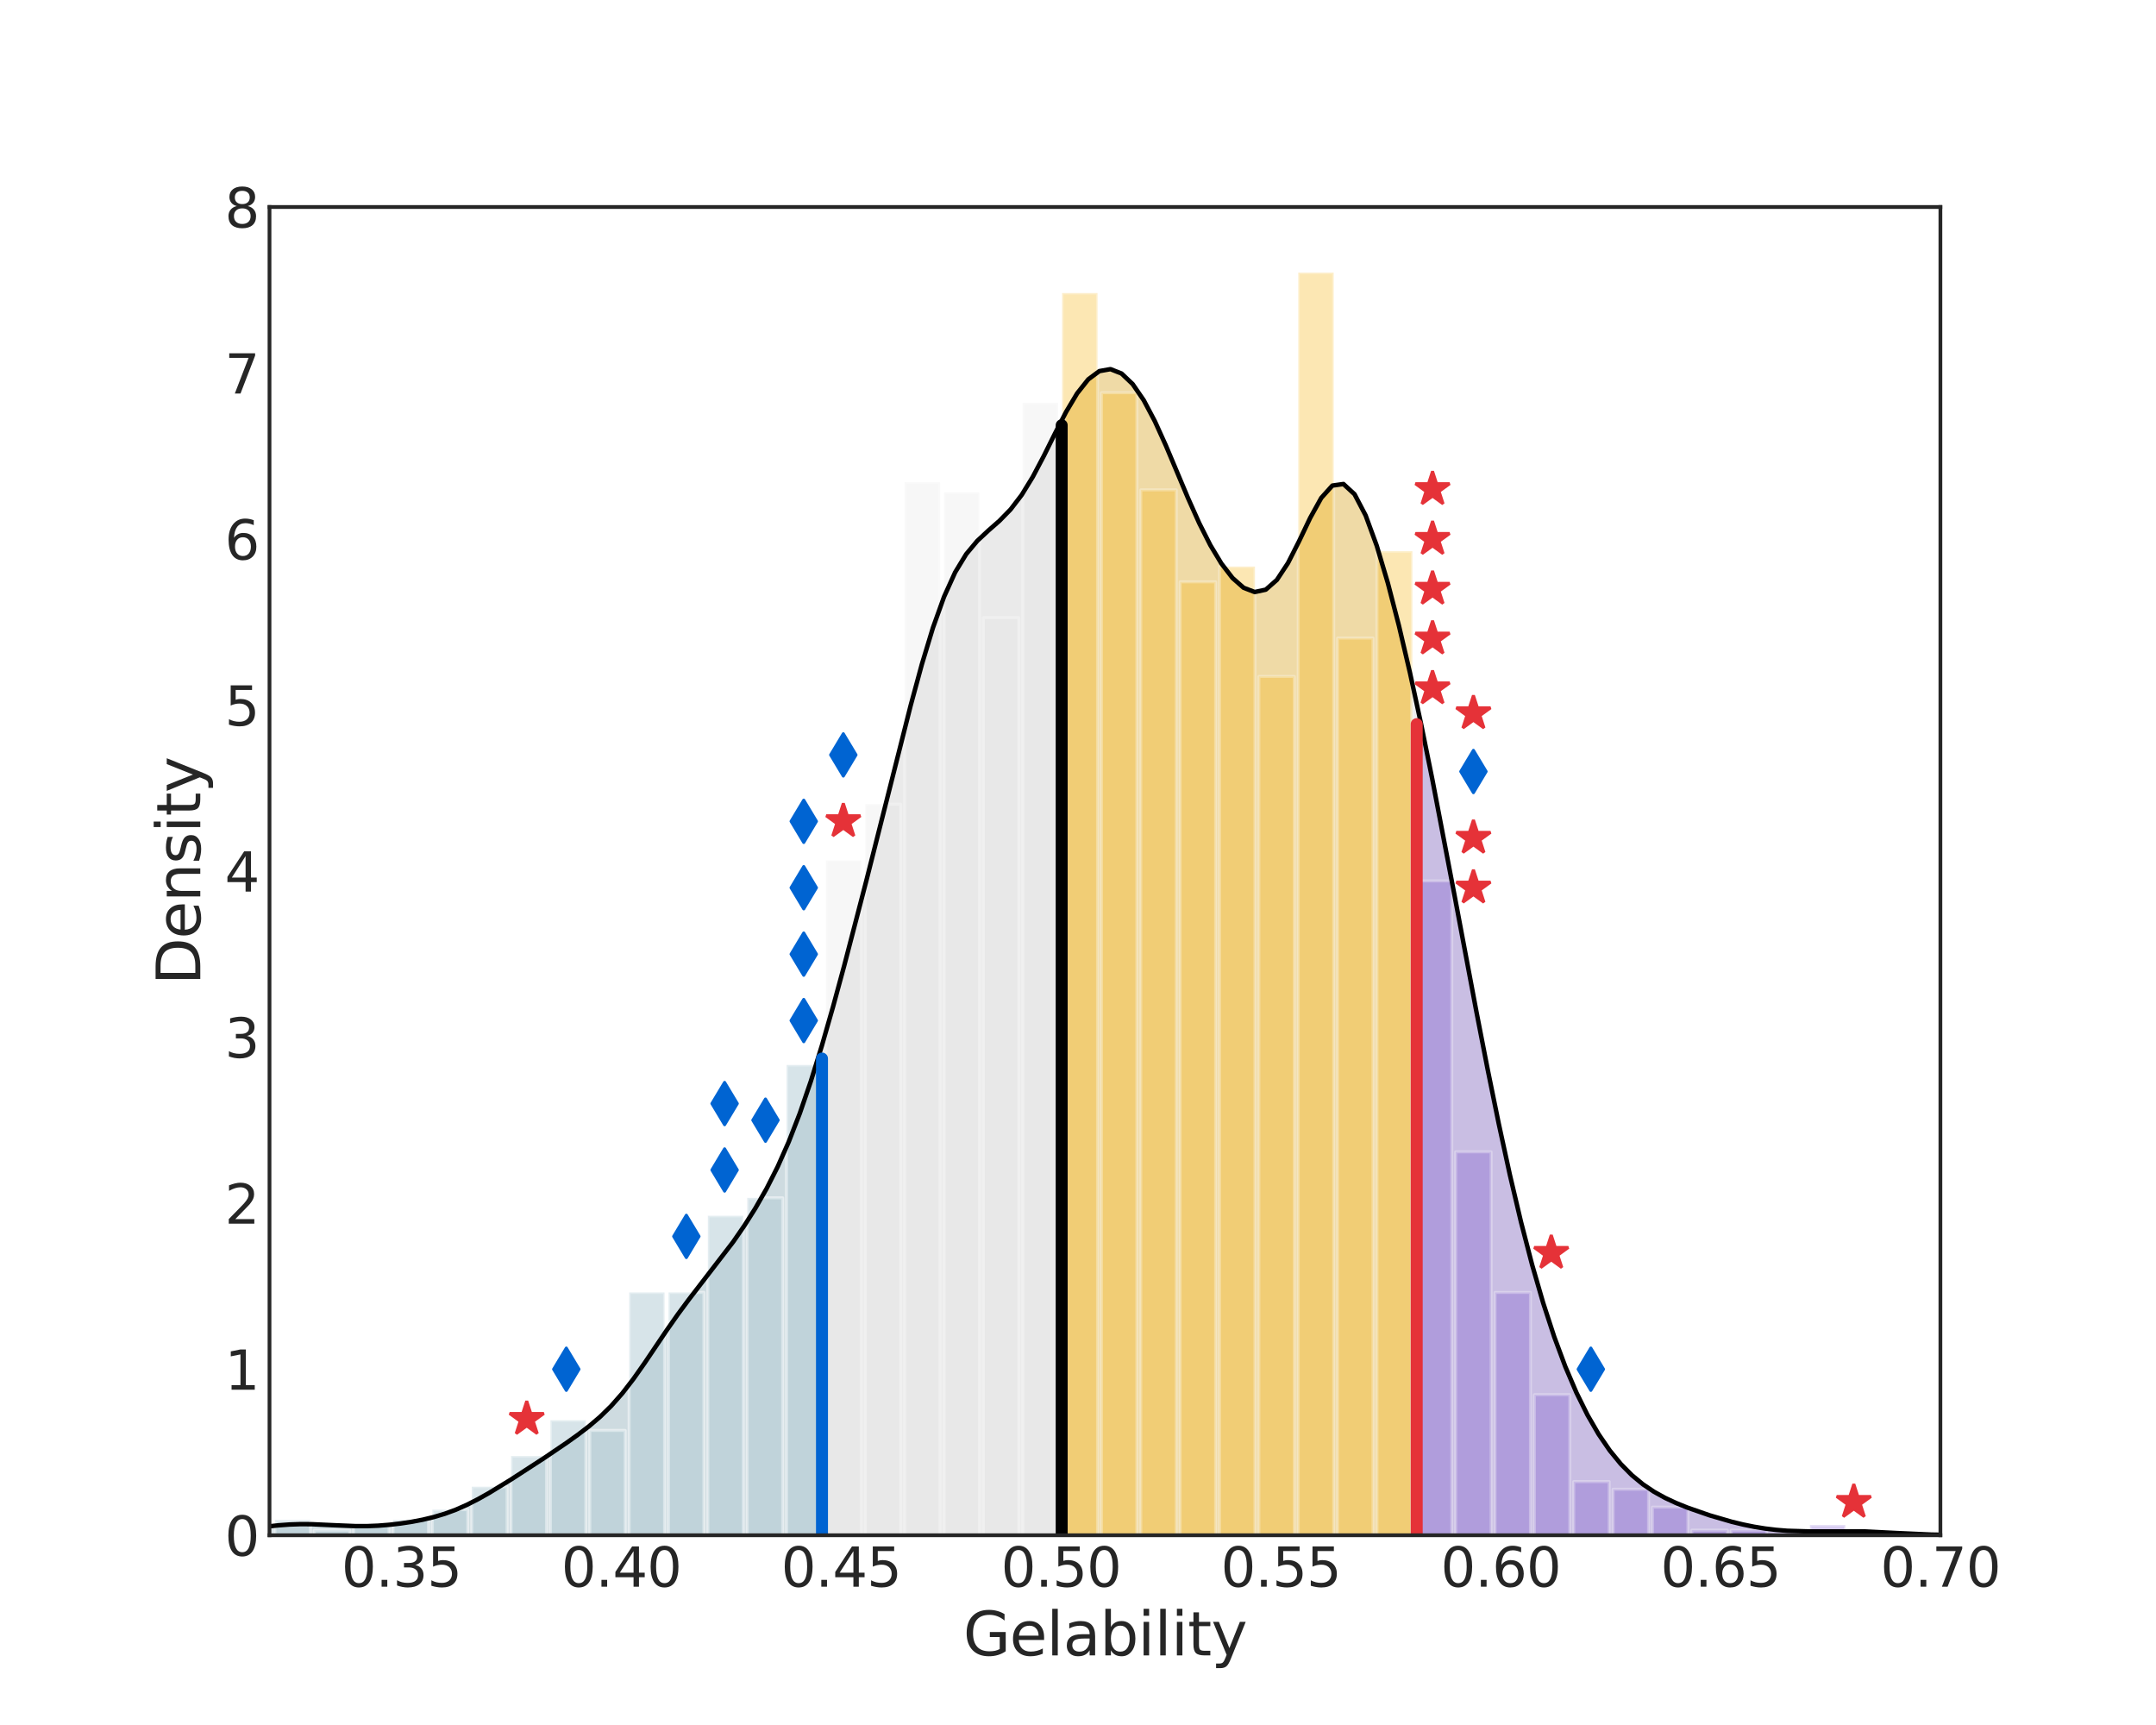 <?xml version="1.0" encoding="utf-8" standalone="no"?>
<!DOCTYPE svg PUBLIC "-//W3C//DTD SVG 1.1//EN"
  "http://www.w3.org/Graphics/SVG/1.1/DTD/svg11.dtd">
<svg xmlns:xlink="http://www.w3.org/1999/xlink" width="720pt" height="576pt" viewBox="0 0 720 576" xmlns="http://www.w3.org/2000/svg" version="1.1">
 <defs>
  <style type="text/css">*{stroke-linejoin: round; stroke-linecap: butt}</style>
 </defs>
 <g id="figure_1">
  <g id="patch_1">
   <path d="M 0 576 
L 720 576 
L 720 0 
L 0 0 
z
" style="fill: #ffffff"/>
  </g>
  <g id="axes_1">
   <g id="patch_2">
    <path d="M 90 512.64 
L 648 512.64 
L 648 69.12 
L 90 69.12 
z
" style="fill: #ffffff"/>
   </g>
   <g id="matplotlib.axis_1">
    <g id="xtick_1">
     <g id="line2d_1"/>
     <g id="text_1">
      <!-- 0.35 -->
      <g style="fill: #262626" transform="translate(114.014 529.817)scale(0.18 -0.18)">
       <defs>
        <path id="DejaVuSans-30" d="M 2034 4250 
Q 1547 4250 1301 3770 
Q 1056 3291 1056 2328 
Q 1056 1369 1301 889 
Q 1547 409 2034 409 
Q 2525 409 2770 889 
Q 3016 1369 3016 2328 
Q 3016 3291 2770 3770 
Q 2525 4250 2034 4250 
z
M 2034 4750 
Q 2819 4750 3233 4129 
Q 3647 3509 3647 2328 
Q 3647 1150 3233 529 
Q 2819 -91 2034 -91 
Q 1250 -91 836 529 
Q 422 1150 422 2328 
Q 422 3509 836 4129 
Q 1250 4750 2034 4750 
z
" transform="scale(0.016)"/>
        <path id="DejaVuSans-2e" d="M 684 794 
L 1344 794 
L 1344 0 
L 684 0 
L 684 794 
z
" transform="scale(0.016)"/>
        <path id="DejaVuSans-33" d="M 2597 2516 
Q 3050 2419 3304 2112 
Q 3559 1806 3559 1356 
Q 3559 666 3084 287 
Q 2609 -91 1734 -91 
Q 1441 -91 1130 -33 
Q 819 25 488 141 
L 488 750 
Q 750 597 1062 519 
Q 1375 441 1716 441 
Q 2309 441 2620 675 
Q 2931 909 2931 1356 
Q 2931 1769 2642 2001 
Q 2353 2234 1838 2234 
L 1294 2234 
L 1294 2753 
L 1863 2753 
Q 2328 2753 2575 2939 
Q 2822 3125 2822 3475 
Q 2822 3834 2567 4026 
Q 2313 4219 1838 4219 
Q 1578 4219 1281 4162 
Q 984 4106 628 3988 
L 628 4550 
Q 988 4650 1302 4700 
Q 1616 4750 1894 4750 
Q 2613 4750 3031 4423 
Q 3450 4097 3450 3541 
Q 3450 3153 3228 2886 
Q 3006 2619 2597 2516 
z
" transform="scale(0.016)"/>
        <path id="DejaVuSans-35" d="M 691 4666 
L 3169 4666 
L 3169 4134 
L 1269 4134 
L 1269 2991 
Q 1406 3038 1543 3061 
Q 1681 3084 1819 3084 
Q 2600 3084 3056 2656 
Q 3513 2228 3513 1497 
Q 3513 744 3044 326 
Q 2575 -91 1722 -91 
Q 1428 -91 1123 -41 
Q 819 9 494 109 
L 494 744 
Q 775 591 1075 516 
Q 1375 441 1709 441 
Q 2250 441 2565 725 
Q 2881 1009 2881 1497 
Q 2881 1984 2565 2268 
Q 2250 2553 1709 2553 
Q 1456 2553 1204 2497 
Q 953 2441 691 2322 
L 691 4666 
z
" transform="scale(0.016)"/>
       </defs>
       <use xlink:href="#DejaVuSans-30"/>
       <use xlink:href="#DejaVuSans-2e" x="63.623"/>
       <use xlink:href="#DejaVuSans-33" x="95.41"/>
       <use xlink:href="#DejaVuSans-35" x="159.033"/>
      </g>
     </g>
    </g>
    <g id="xtick_2">
     <g id="line2d_2"/>
     <g id="text_2">
      <!-- 0.40 -->
      <g style="fill: #262626" transform="translate(187.435 529.817)scale(0.18 -0.18)">
       <defs>
        <path id="DejaVuSans-34" d="M 2419 4116 
L 825 1625 
L 2419 1625 
L 2419 4116 
z
M 2253 4666 
L 3047 4666 
L 3047 1625 
L 3713 1625 
L 3713 1100 
L 3047 1100 
L 3047 0 
L 2419 0 
L 2419 1100 
L 313 1100 
L 313 1709 
L 2253 4666 
z
" transform="scale(0.016)"/>
       </defs>
       <use xlink:href="#DejaVuSans-30"/>
       <use xlink:href="#DejaVuSans-2e" x="63.623"/>
       <use xlink:href="#DejaVuSans-34" x="95.41"/>
       <use xlink:href="#DejaVuSans-30" x="159.033"/>
      </g>
     </g>
    </g>
    <g id="xtick_3">
     <g id="line2d_3"/>
     <g id="text_3">
      <!-- 0.45 -->
      <g style="fill: #262626" transform="translate(260.856 529.817)scale(0.18 -0.18)">
       <use xlink:href="#DejaVuSans-30"/>
       <use xlink:href="#DejaVuSans-2e" x="63.623"/>
       <use xlink:href="#DejaVuSans-34" x="95.41"/>
       <use xlink:href="#DejaVuSans-35" x="159.033"/>
      </g>
     </g>
    </g>
    <g id="xtick_4">
     <g id="line2d_4"/>
     <g id="text_4">
      <!-- 0.50 -->
      <g style="fill: #262626" transform="translate(334.277 529.817)scale(0.18 -0.18)">
       <use xlink:href="#DejaVuSans-30"/>
       <use xlink:href="#DejaVuSans-2e" x="63.623"/>
       <use xlink:href="#DejaVuSans-35" x="95.41"/>
       <use xlink:href="#DejaVuSans-30" x="159.033"/>
      </g>
     </g>
    </g>
    <g id="xtick_5">
     <g id="line2d_5"/>
     <g id="text_5">
      <!-- 0.55 -->
      <g style="fill: #262626" transform="translate(407.698 529.817)scale(0.18 -0.18)">
       <use xlink:href="#DejaVuSans-30"/>
       <use xlink:href="#DejaVuSans-2e" x="63.623"/>
       <use xlink:href="#DejaVuSans-35" x="95.41"/>
       <use xlink:href="#DejaVuSans-35" x="159.033"/>
      </g>
     </g>
    </g>
    <g id="xtick_6">
     <g id="line2d_6"/>
     <g id="text_6">
      <!-- 0.60 -->
      <g style="fill: #262626" transform="translate(481.119 529.817)scale(0.18 -0.18)">
       <defs>
        <path id="DejaVuSans-36" d="M 2113 2584 
Q 1688 2584 1439 2293 
Q 1191 2003 1191 1497 
Q 1191 994 1439 701 
Q 1688 409 2113 409 
Q 2538 409 2786 701 
Q 3034 994 3034 1497 
Q 3034 2003 2786 2293 
Q 2538 2584 2113 2584 
z
M 3366 4563 
L 3366 3988 
Q 3128 4100 2886 4159 
Q 2644 4219 2406 4219 
Q 1781 4219 1451 3797 
Q 1122 3375 1075 2522 
Q 1259 2794 1537 2939 
Q 1816 3084 2150 3084 
Q 2853 3084 3261 2657 
Q 3669 2231 3669 1497 
Q 3669 778 3244 343 
Q 2819 -91 2113 -91 
Q 1303 -91 875 529 
Q 447 1150 447 2328 
Q 447 3434 972 4092 
Q 1497 4750 2381 4750 
Q 2619 4750 2861 4703 
Q 3103 4656 3366 4563 
z
" transform="scale(0.016)"/>
       </defs>
       <use xlink:href="#DejaVuSans-30"/>
       <use xlink:href="#DejaVuSans-2e" x="63.623"/>
       <use xlink:href="#DejaVuSans-36" x="95.41"/>
       <use xlink:href="#DejaVuSans-30" x="159.033"/>
      </g>
     </g>
    </g>
    <g id="xtick_7">
     <g id="line2d_7"/>
     <g id="text_7">
      <!-- 0.65 -->
      <g style="fill: #262626" transform="translate(554.54 529.817)scale(0.18 -0.18)">
       <use xlink:href="#DejaVuSans-30"/>
       <use xlink:href="#DejaVuSans-2e" x="63.623"/>
       <use xlink:href="#DejaVuSans-36" x="95.41"/>
       <use xlink:href="#DejaVuSans-35" x="159.033"/>
      </g>
     </g>
    </g>
    <g id="xtick_8">
     <g id="line2d_8"/>
     <g id="text_8">
      <!-- 0.70 -->
      <g style="fill: #262626" transform="translate(627.961 529.817)scale(0.18 -0.18)">
       <defs>
        <path id="DejaVuSans-37" d="M 525 4666 
L 3525 4666 
L 3525 4397 
L 1831 0 
L 1172 0 
L 2766 4134 
L 525 4134 
L 525 4666 
z
" transform="scale(0.016)"/>
       </defs>
       <use xlink:href="#DejaVuSans-30"/>
       <use xlink:href="#DejaVuSans-2e" x="63.623"/>
       <use xlink:href="#DejaVuSans-37" x="95.41"/>
       <use xlink:href="#DejaVuSans-30" x="159.033"/>
      </g>
     </g>
    </g>
    <g id="text_9">
     <!-- Gelability -->
     <g style="fill: #262626" transform="translate(321.67 552.758)scale(0.2 -0.2)">
      <defs>
       <path id="DejaVuSans-47" d="M 3809 666 
L 3809 1919 
L 2778 1919 
L 2778 2438 
L 4434 2438 
L 4434 434 
Q 4069 175 3628 42 
Q 3188 -91 2688 -91 
Q 1594 -91 976 548 
Q 359 1188 359 2328 
Q 359 3472 976 4111 
Q 1594 4750 2688 4750 
Q 3144 4750 3555 4637 
Q 3966 4525 4313 4306 
L 4313 3634 
Q 3963 3931 3569 4081 
Q 3175 4231 2741 4231 
Q 1884 4231 1454 3753 
Q 1025 3275 1025 2328 
Q 1025 1384 1454 906 
Q 1884 428 2741 428 
Q 3075 428 3337 486 
Q 3600 544 3809 666 
z
" transform="scale(0.016)"/>
       <path id="DejaVuSans-65" d="M 3597 1894 
L 3597 1613 
L 953 1613 
Q 991 1019 1311 708 
Q 1631 397 2203 397 
Q 2534 397 2845 478 
Q 3156 559 3463 722 
L 3463 178 
Q 3153 47 2828 -22 
Q 2503 -91 2169 -91 
Q 1331 -91 842 396 
Q 353 884 353 1716 
Q 353 2575 817 3079 
Q 1281 3584 2069 3584 
Q 2775 3584 3186 3129 
Q 3597 2675 3597 1894 
z
M 3022 2063 
Q 3016 2534 2758 2815 
Q 2500 3097 2075 3097 
Q 1594 3097 1305 2825 
Q 1016 2553 972 2059 
L 3022 2063 
z
" transform="scale(0.016)"/>
       <path id="DejaVuSans-6c" d="M 603 4863 
L 1178 4863 
L 1178 0 
L 603 0 
L 603 4863 
z
" transform="scale(0.016)"/>
       <path id="DejaVuSans-61" d="M 2194 1759 
Q 1497 1759 1228 1600 
Q 959 1441 959 1056 
Q 959 750 1161 570 
Q 1363 391 1709 391 
Q 2188 391 2477 730 
Q 2766 1069 2766 1631 
L 2766 1759 
L 2194 1759 
z
M 3341 1997 
L 3341 0 
L 2766 0 
L 2766 531 
Q 2569 213 2275 61 
Q 1981 -91 1556 -91 
Q 1019 -91 701 211 
Q 384 513 384 1019 
Q 384 1609 779 1909 
Q 1175 2209 1959 2209 
L 2766 2209 
L 2766 2266 
Q 2766 2663 2505 2880 
Q 2244 3097 1772 3097 
Q 1472 3097 1187 3025 
Q 903 2953 641 2809 
L 641 3341 
Q 956 3463 1253 3523 
Q 1550 3584 1831 3584 
Q 2591 3584 2966 3190 
Q 3341 2797 3341 1997 
z
" transform="scale(0.016)"/>
       <path id="DejaVuSans-62" d="M 3116 1747 
Q 3116 2381 2855 2742 
Q 2594 3103 2138 3103 
Q 1681 3103 1420 2742 
Q 1159 2381 1159 1747 
Q 1159 1113 1420 752 
Q 1681 391 2138 391 
Q 2594 391 2855 752 
Q 3116 1113 3116 1747 
z
M 1159 2969 
Q 1341 3281 1617 3432 
Q 1894 3584 2278 3584 
Q 2916 3584 3314 3078 
Q 3713 2572 3713 1747 
Q 3713 922 3314 415 
Q 2916 -91 2278 -91 
Q 1894 -91 1617 61 
Q 1341 213 1159 525 
L 1159 0 
L 581 0 
L 581 4863 
L 1159 4863 
L 1159 2969 
z
" transform="scale(0.016)"/>
       <path id="DejaVuSans-69" d="M 603 3500 
L 1178 3500 
L 1178 0 
L 603 0 
L 603 3500 
z
M 603 4863 
L 1178 4863 
L 1178 4134 
L 603 4134 
L 603 4863 
z
" transform="scale(0.016)"/>
       <path id="DejaVuSans-74" d="M 1172 4494 
L 1172 3500 
L 2356 3500 
L 2356 3053 
L 1172 3053 
L 1172 1153 
Q 1172 725 1289 603 
Q 1406 481 1766 481 
L 2356 481 
L 2356 0 
L 1766 0 
Q 1100 0 847 248 
Q 594 497 594 1153 
L 594 3053 
L 172 3053 
L 172 3500 
L 594 3500 
L 594 4494 
L 1172 4494 
z
" transform="scale(0.016)"/>
       <path id="DejaVuSans-79" d="M 2059 -325 
Q 1816 -950 1584 -1140 
Q 1353 -1331 966 -1331 
L 506 -1331 
L 506 -850 
L 844 -850 
Q 1081 -850 1212 -737 
Q 1344 -625 1503 -206 
L 1606 56 
L 191 3500 
L 800 3500 
L 1894 763 
L 2988 3500 
L 3597 3500 
L 2059 -325 
z
" transform="scale(0.016)"/>
      </defs>
      <use xlink:href="#DejaVuSans-47"/>
      <use xlink:href="#DejaVuSans-65" x="77.49"/>
      <use xlink:href="#DejaVuSans-6c" x="139.014"/>
      <use xlink:href="#DejaVuSans-61" x="166.797"/>
      <use xlink:href="#DejaVuSans-62" x="228.076"/>
      <use xlink:href="#DejaVuSans-69" x="291.553"/>
      <use xlink:href="#DejaVuSans-6c" x="319.336"/>
      <use xlink:href="#DejaVuSans-69" x="347.119"/>
      <use xlink:href="#DejaVuSans-74" x="374.902"/>
      <use xlink:href="#DejaVuSans-79" x="414.111"/>
     </g>
    </g>
   </g>
   <g id="matplotlib.axis_2">
    <g id="ytick_1">
     <g id="line2d_9"/>
     <g id="text_10">
      <!-- 0 -->
      <g style="fill: #262626" transform="translate(75.047 519.479)scale(0.18 -0.18)">
       <use xlink:href="#DejaVuSans-30"/>
      </g>
     </g>
    </g>
    <g id="ytick_2">
     <g id="line2d_10"/>
     <g id="text_11">
      <!-- 1 -->
      <g style="fill: #262626" transform="translate(75.047 464.039)scale(0.18 -0.18)">
       <defs>
        <path id="DejaVuSans-31" d="M 794 531 
L 1825 531 
L 1825 4091 
L 703 3866 
L 703 4441 
L 1819 4666 
L 2450 4666 
L 2450 531 
L 3481 531 
L 3481 0 
L 794 0 
L 794 531 
z
" transform="scale(0.016)"/>
       </defs>
       <use xlink:href="#DejaVuSans-31"/>
      </g>
     </g>
    </g>
    <g id="ytick_3">
     <g id="line2d_11"/>
     <g id="text_12">
      <!-- 2 -->
      <g style="fill: #262626" transform="translate(75.047 408.599)scale(0.18 -0.18)">
       <defs>
        <path id="DejaVuSans-32" d="M 1228 531 
L 3431 531 
L 3431 0 
L 469 0 
L 469 531 
Q 828 903 1448 1529 
Q 2069 2156 2228 2338 
Q 2531 2678 2651 2914 
Q 2772 3150 2772 3378 
Q 2772 3750 2511 3984 
Q 2250 4219 1831 4219 
Q 1534 4219 1204 4116 
Q 875 4013 500 3803 
L 500 4441 
Q 881 4594 1212 4672 
Q 1544 4750 1819 4750 
Q 2544 4750 2975 4387 
Q 3406 4025 3406 3419 
Q 3406 3131 3298 2873 
Q 3191 2616 2906 2266 
Q 2828 2175 2409 1742 
Q 1991 1309 1228 531 
z
" transform="scale(0.016)"/>
       </defs>
       <use xlink:href="#DejaVuSans-32"/>
      </g>
     </g>
    </g>
    <g id="ytick_4">
     <g id="line2d_12"/>
     <g id="text_13">
      <!-- 3 -->
      <g style="fill: #262626" transform="translate(75.047 353.159)scale(0.18 -0.18)">
       <use xlink:href="#DejaVuSans-33"/>
      </g>
     </g>
    </g>
    <g id="ytick_5">
     <g id="line2d_13"/>
     <g id="text_14">
      <!-- 4 -->
      <g style="fill: #262626" transform="translate(75.047 297.719)scale(0.18 -0.18)">
       <use xlink:href="#DejaVuSans-34"/>
      </g>
     </g>
    </g>
    <g id="ytick_6">
     <g id="line2d_14"/>
     <g id="text_15">
      <!-- 5 -->
      <g style="fill: #262626" transform="translate(75.047 242.279)scale(0.18 -0.18)">
       <use xlink:href="#DejaVuSans-35"/>
      </g>
     </g>
    </g>
    <g id="ytick_7">
     <g id="line2d_15"/>
     <g id="text_16">
      <!-- 6 -->
      <g style="fill: #262626" transform="translate(75.047 186.839)scale(0.18 -0.18)">
       <use xlink:href="#DejaVuSans-36"/>
      </g>
     </g>
    </g>
    <g id="ytick_8">
     <g id="line2d_16"/>
     <g id="text_17">
      <!-- 7 -->
      <g style="fill: #262626" transform="translate(75.047 131.399)scale(0.18 -0.18)">
       <use xlink:href="#DejaVuSans-37"/>
      </g>
     </g>
    </g>
    <g id="ytick_9">
     <g id="line2d_17"/>
     <g id="text_18">
      <!-- 8 -->
      <g style="fill: #262626" transform="translate(75.047 75.959)scale(0.18 -0.18)">
       <defs>
        <path id="DejaVuSans-38" d="M 2034 2216 
Q 1584 2216 1326 1975 
Q 1069 1734 1069 1313 
Q 1069 891 1326 650 
Q 1584 409 2034 409 
Q 2484 409 2743 651 
Q 3003 894 3003 1313 
Q 3003 1734 2745 1975 
Q 2488 2216 2034 2216 
z
M 1403 2484 
Q 997 2584 770 2862 
Q 544 3141 544 3541 
Q 544 4100 942 4425 
Q 1341 4750 2034 4750 
Q 2731 4750 3128 4425 
Q 3525 4100 3525 3541 
Q 3525 3141 3298 2862 
Q 3072 2584 2669 2484 
Q 3125 2378 3379 2068 
Q 3634 1759 3634 1313 
Q 3634 634 3220 271 
Q 2806 -91 2034 -91 
Q 1263 -91 848 271 
Q 434 634 434 1313 
Q 434 1759 690 2068 
Q 947 2378 1403 2484 
z
M 1172 3481 
Q 1172 3119 1398 2916 
Q 1625 2713 2034 2713 
Q 2441 2713 2670 2916 
Q 2900 3119 2900 3481 
Q 2900 3844 2670 4047 
Q 2441 4250 2034 4250 
Q 1625 4250 1398 4047 
Q 1172 3844 1172 3481 
z
" transform="scale(0.016)"/>
       </defs>
       <use xlink:href="#DejaVuSans-38"/>
      </g>
     </g>
    </g>
    <g id="text_19">
     <!-- Density -->
     <g style="fill: #262626" transform="translate(66.888 328.897)rotate(-90)scale(0.2 -0.2)">
      <defs>
       <path id="DejaVuSans-44" d="M 1259 4147 
L 1259 519 
L 2022 519 
Q 2988 519 3436 956 
Q 3884 1394 3884 2338 
Q 3884 3275 3436 3711 
Q 2988 4147 2022 4147 
L 1259 4147 
z
M 628 4666 
L 1925 4666 
Q 3281 4666 3915 4102 
Q 4550 3538 4550 2338 
Q 4550 1131 3912 565 
Q 3275 0 1925 0 
L 628 0 
L 628 4666 
z
" transform="scale(0.016)"/>
       <path id="DejaVuSans-6e" d="M 3513 2113 
L 3513 0 
L 2938 0 
L 2938 2094 
Q 2938 2591 2744 2837 
Q 2550 3084 2163 3084 
Q 1697 3084 1428 2787 
Q 1159 2491 1159 1978 
L 1159 0 
L 581 0 
L 581 3500 
L 1159 3500 
L 1159 2956 
Q 1366 3272 1645 3428 
Q 1925 3584 2291 3584 
Q 2894 3584 3203 3211 
Q 3513 2838 3513 2113 
z
" transform="scale(0.016)"/>
       <path id="DejaVuSans-73" d="M 2834 3397 
L 2834 2853 
Q 2591 2978 2328 3040 
Q 2066 3103 1784 3103 
Q 1356 3103 1142 2972 
Q 928 2841 928 2578 
Q 928 2378 1081 2264 
Q 1234 2150 1697 2047 
L 1894 2003 
Q 2506 1872 2764 1633 
Q 3022 1394 3022 966 
Q 3022 478 2636 193 
Q 2250 -91 1575 -91 
Q 1294 -91 989 -36 
Q 684 19 347 128 
L 347 722 
Q 666 556 975 473 
Q 1284 391 1588 391 
Q 1994 391 2212 530 
Q 2431 669 2431 922 
Q 2431 1156 2273 1281 
Q 2116 1406 1581 1522 
L 1381 1569 
Q 847 1681 609 1914 
Q 372 2147 372 2553 
Q 372 3047 722 3315 
Q 1072 3584 1716 3584 
Q 2034 3584 2315 3537 
Q 2597 3491 2834 3397 
z
" transform="scale(0.016)"/>
      </defs>
      <use xlink:href="#DejaVuSans-44"/>
      <use xlink:href="#DejaVuSans-65" x="77.002"/>
      <use xlink:href="#DejaVuSans-6e" x="138.525"/>
      <use xlink:href="#DejaVuSans-73" x="201.904"/>
      <use xlink:href="#DejaVuSans-69" x="254.004"/>
      <use xlink:href="#DejaVuSans-74" x="281.787"/>
      <use xlink:href="#DejaVuSans-79" x="320.996"/>
     </g>
    </g>
   </g>
   <g id="PolyCollection_1">
    <path d="M -73.775 512.64 
L -73.775 512.636 
L -70.07 512.63 
L -66.365 512.62 
L -62.66 512.6 
L -58.955 512.567 
L -55.249 512.517 
L -51.544 512.447 
L -47.839 512.358 
L -44.134 512.256 
L -40.429 512.153 
L -36.724 512.064 
L -33.019 512.001 
L -29.314 511.974 
L -25.608 511.979 
L -21.903 512.004 
L -18.198 512.025 
L -14.493 512.02 
L -10.788 511.968 
L -7.083 511.861 
L -3.378 511.707 
L 0.327 511.524 
L 4.033 511.338 
L 7.738 511.173 
L 11.443 511.048 
L 15.148 510.971 
L 18.853 510.945 
L 22.558 510.969 
L 26.263 511.04 
L 29.968 511.155 
L 33.673 511.305 
L 37.379 511.475 
L 41.084 511.644 
L 44.789 511.786 
L 48.494 511.882 
L 52.199 511.92 
L 55.904 511.901 
L 59.609 511.832 
L 63.314 511.726 
L 67.02 511.588 
L 70.725 511.413 
L 74.43 511.188 
L 78.135 510.897 
L 81.84 510.537 
L 85.545 510.125 
L 89.25 509.704 
L 92.955 509.329 
L 96.661 509.058 
L 100.366 508.93 
L 104.071 508.951 
L 107.776 509.09 
L 111.481 509.29 
L 115.186 509.48 
L 118.891 509.595 
L 122.596 509.589 
L 126.302 509.439 
L 130.007 509.146 
L 133.712 508.719 
L 137.417 508.16 
L 141.122 507.456 
L 144.827 506.574 
L 148.532 505.469 
L 152.237 504.105 
L 155.942 502.47 
L 159.648 500.586 
L 163.353 498.502 
L 167.058 496.276 
L 170.763 493.963 
L 174.468 491.596 
L 178.173 489.19 
L 181.878 486.748 
L 185.583 484.265 
L 189.289 481.722 
L 192.994 479.077 
L 196.699 476.243 
L 200.404 473.086 
L 204.109 469.46 
L 207.814 465.256 
L 211.519 460.463 
L 215.224 455.203 
L 218.93 449.699 
L 222.635 444.206 
L 226.34 438.921 
L 230.045 433.916 
L 233.75 429.137 
L 237.455 424.441 
L 241.16 419.66 
L 244.865 414.646 
L 248.571 409.274 
L 252.276 403.423 
L 255.981 396.938 
L 259.686 389.629 
L 263.391 381.289 
L 267.096 371.758 
L 270.801 360.977 
L 274.506 349.026 
L 278.211 336.107 
L 281.917 322.485 
L 285.622 308.402 
L 289.327 294.02 
L 293.032 279.417 
L 296.737 264.658 
L 300.442 249.896 
L 304.147 235.455 
L 307.852 221.834 
L 311.558 209.61 
L 315.263 199.282 
L 318.968 191.109 
L 322.673 185.017 
L 326.378 180.588 
L 330.083 177.144 
L 333.788 173.893 
L 337.493 170.1 
L 341.199 165.262 
L 344.904 159.221 
L 348.609 152.201 
L 352.314 144.743 
L 356.019 137.553 
L 359.724 131.339 
L 363.429 126.671 
L 367.134 123.919 
L 370.839 123.262 
L 374.545 124.728 
L 378.25 128.247 
L 381.955 133.649 
L 385.66 140.649 
L 389.365 148.819 
L 393.07 157.606 
L 396.775 166.407 
L 400.48 174.679 
L 404.186 182.018 
L 407.891 188.177 
L 411.596 192.991 
L 415.301 196.262 
L 419.006 197.685 
L 422.711 196.892 
L 426.416 193.632 
L 430.121 188.017 
L 433.827 180.714 
L 437.532 172.945 
L 441.237 166.261 
L 444.942 162.144 
L 448.647 161.617 
L 452.352 165.03 
L 456.057 172.109 
L 459.762 182.215 
L 463.468 194.663 
L 467.173 208.931 
L 470.878 224.709 
L 474.583 241.809 
L 478.288 260.039 
L 481.993 279.135 
L 485.698 298.759 
L 489.403 318.539 
L 493.108 338.105 
L 496.814 357.115 
L 500.519 375.259 
L 504.224 392.28 
L 507.929 407.984 
L 511.634 422.255 
L 515.339 435.052 
L 519.044 446.396 
L 522.749 456.356 
L 526.455 465.025 
L 530.16 472.508 
L 533.865 478.908 
L 537.57 484.325 
L 541.275 488.852 
L 544.98 492.589 
L 548.685 495.643 
L 552.39 498.133 
L 556.096 500.181 
L 559.801 501.904 
L 563.506 503.404 
L 567.211 504.75 
L 570.916 505.983 
L 574.621 507.115 
L 578.326 508.139 
L 582.031 509.037 
L 585.737 509.793 
L 589.442 510.398 
L 593.147 510.847 
L 596.852 511.149 
L 600.557 511.315 
L 604.262 511.372 
L 607.967 511.355 
L 611.672 511.306 
L 615.377 511.272 
L 619.083 511.288 
L 622.788 511.372 
L 626.493 511.521 
L 630.198 511.717 
L 633.903 511.929 
L 637.608 512.13 
L 641.313 512.299 
L 645.018 512.428 
L 648.724 512.518 
L 652.429 512.574 
L 656.134 512.607 
L 659.839 512.625 
L 663.544 512.633 
L 663.544 512.64 
L 663.544 512.64 
L 659.839 512.64 
L 656.134 512.64 
L 652.429 512.64 
L 648.724 512.64 
L 645.018 512.64 
L 641.313 512.64 
L 637.608 512.64 
L 633.903 512.64 
L 630.198 512.64 
L 626.493 512.64 
L 622.788 512.64 
L 619.083 512.64 
L 615.377 512.64 
L 611.672 512.64 
L 607.967 512.64 
L 604.262 512.64 
L 600.557 512.64 
L 596.852 512.64 
L 593.147 512.64 
L 589.442 512.64 
L 585.737 512.64 
L 582.031 512.64 
L 578.326 512.64 
L 574.621 512.64 
L 570.916 512.64 
L 567.211 512.64 
L 563.506 512.64 
L 559.801 512.64 
L 556.096 512.64 
L 552.39 512.64 
L 548.685 512.64 
L 544.98 512.64 
L 541.275 512.64 
L 537.57 512.64 
L 533.865 512.64 
L 530.16 512.64 
L 526.455 512.64 
L 522.749 512.64 
L 519.044 512.64 
L 515.339 512.64 
L 511.634 512.64 
L 507.929 512.64 
L 504.224 512.64 
L 500.519 512.64 
L 496.814 512.64 
L 493.108 512.64 
L 489.403 512.64 
L 485.698 512.64 
L 481.993 512.64 
L 478.288 512.64 
L 474.583 512.64 
L 470.878 512.64 
L 467.173 512.64 
L 463.468 512.64 
L 459.762 512.64 
L 456.057 512.64 
L 452.352 512.64 
L 448.647 512.64 
L 444.942 512.64 
L 441.237 512.64 
L 437.532 512.64 
L 433.827 512.64 
L 430.121 512.64 
L 426.416 512.64 
L 422.711 512.64 
L 419.006 512.64 
L 415.301 512.64 
L 411.596 512.64 
L 407.891 512.64 
L 404.186 512.64 
L 400.48 512.64 
L 396.775 512.64 
L 393.07 512.64 
L 389.365 512.64 
L 385.66 512.64 
L 381.955 512.64 
L 378.25 512.64 
L 374.545 512.64 
L 370.839 512.64 
L 367.134 512.64 
L 363.429 512.64 
L 359.724 512.64 
L 356.019 512.64 
L 352.314 512.64 
L 348.609 512.64 
L 344.904 512.64 
L 341.199 512.64 
L 337.493 512.64 
L 333.788 512.64 
L 330.083 512.64 
L 326.378 512.64 
L 322.673 512.64 
L 318.968 512.64 
L 315.263 512.64 
L 311.558 512.64 
L 307.852 512.64 
L 304.147 512.64 
L 300.442 512.64 
L 296.737 512.64 
L 293.032 512.64 
L 289.327 512.64 
L 285.622 512.64 
L 281.917 512.64 
L 278.211 512.64 
L 274.506 512.64 
L 270.801 512.64 
L 267.096 512.64 
L 263.391 512.64 
L 259.686 512.64 
L 255.981 512.64 
L 252.276 512.64 
L 248.571 512.64 
L 244.865 512.64 
L 241.16 512.64 
L 237.455 512.64 
L 233.75 512.64 
L 230.045 512.64 
L 226.34 512.64 
L 222.635 512.64 
L 218.93 512.64 
L 215.224 512.64 
L 211.519 512.64 
L 207.814 512.64 
L 204.109 512.64 
L 200.404 512.64 
L 196.699 512.64 
L 192.994 512.64 
L 189.289 512.64 
L 185.583 512.64 
L 181.878 512.64 
L 178.173 512.64 
L 174.468 512.64 
L 170.763 512.64 
L 167.058 512.64 
L 163.353 512.64 
L 159.648 512.64 
L 155.942 512.64 
L 152.237 512.64 
L 148.532 512.64 
L 144.827 512.64 
L 141.122 512.64 
L 137.417 512.64 
L 133.712 512.64 
L 130.007 512.64 
L 126.302 512.64 
L 122.596 512.64 
L 118.891 512.64 
L 115.186 512.64 
L 111.481 512.64 
L 107.776 512.64 
L 104.071 512.64 
L 100.366 512.64 
L 96.661 512.64 
L 92.955 512.64 
L 89.25 512.64 
L 85.545 512.64 
L 81.84 512.64 
L 78.135 512.64 
L 74.43 512.64 
L 70.725 512.64 
L 67.02 512.64 
L 63.314 512.64 
L 59.609 512.64 
L 55.904 512.64 
L 52.199 512.64 
L 48.494 512.64 
L 44.789 512.64 
L 41.084 512.64 
L 37.379 512.64 
L 33.673 512.64 
L 29.968 512.64 
L 26.263 512.64 
L 22.558 512.64 
L 18.853 512.64 
L 15.148 512.64 
L 11.443 512.64 
L 7.738 512.64 
L 4.033 512.64 
L 0.327 512.64 
L -3.378 512.64 
L -7.083 512.64 
L -10.788 512.64 
L -14.493 512.64 
L -18.198 512.64 
L -21.903 512.64 
L -25.608 512.64 
L -29.314 512.64 
L -33.019 512.64 
L -36.724 512.64 
L -40.429 512.64 
L -44.134 512.64 
L -47.839 512.64 
L -51.544 512.64 
L -55.249 512.64 
L -58.955 512.64 
L -62.66 512.64 
L -66.365 512.64 
L -70.07 512.64 
L -73.775 512.64 
z
" clip-path="url(#p2f914c4a75)" style="fill: #e5e5e5; fill-opacity: 0.7"/>
   </g>
   <g id="PolyCollection_2">
    <defs>
     <path id="mb0084b7305" d="M -73.775 -63.36 
L -73.775 -63.364 
L -70.07 -63.37 
L -66.365 -63.38 
L -62.66 -63.4 
L -58.955 -63.433 
L -55.249 -63.483 
L -51.544 -63.553 
L -47.839 -63.642 
L -44.134 -63.744 
L -40.429 -63.847 
L -36.724 -63.936 
L -33.019 -63.999 
L -29.314 -64.026 
L -25.608 -64.021 
L -21.903 -63.996 
L -18.198 -63.975 
L -14.493 -63.98 
L -10.788 -64.032 
L -7.083 -64.139 
L -3.378 -64.293 
L 0.327 -64.476 
L 4.033 -64.662 
L 7.738 -64.827 
L 11.443 -64.952 
L 15.148 -65.029 
L 18.853 -65.055 
L 22.558 -65.031 
L 26.263 -64.96 
L 29.968 -64.845 
L 33.673 -64.695 
L 37.379 -64.525 
L 41.084 -64.356 
L 44.789 -64.214 
L 48.494 -64.118 
L 52.199 -64.08 
L 55.904 -64.099 
L 59.609 -64.168 
L 63.314 -64.274 
L 67.02 -64.412 
L 70.725 -64.587 
L 74.43 -64.812 
L 78.135 -65.103 
L 81.84 -65.463 
L 85.545 -65.875 
L 89.25 -66.296 
L 92.955 -66.671 
L 96.661 -66.942 
L 100.366 -67.07 
L 104.071 -67.049 
L 107.776 -66.91 
L 111.481 -66.71 
L 115.186 -66.52 
L 118.891 -66.405 
L 122.596 -66.411 
L 126.302 -66.561 
L 130.007 -66.854 
L 133.712 -67.281 
L 137.417 -67.84 
L 141.122 -68.544 
L 144.827 -69.426 
L 148.532 -70.531 
L 152.237 -71.895 
L 155.942 -73.53 
L 159.648 -75.414 
L 163.353 -77.498 
L 167.058 -79.724 
L 170.763 -82.037 
L 174.468 -84.404 
L 178.173 -86.81 
L 181.878 -89.252 
L 185.583 -91.735 
L 189.289 -94.278 
L 192.994 -96.923 
L 196.699 -99.757 
L 200.404 -102.914 
L 204.109 -106.54 
L 207.814 -110.744 
L 211.519 -115.537 
L 215.224 -120.797 
L 218.93 -126.301 
L 222.635 -131.794 
L 226.34 -137.079 
L 230.045 -142.084 
L 233.75 -146.863 
L 237.455 -151.559 
L 241.16 -156.34 
L 244.865 -161.354 
L 248.571 -166.726 
L 252.276 -172.577 
L 255.981 -179.062 
L 259.686 -186.371 
L 263.391 -194.711 
L 267.096 -204.242 
L 270.801 -215.023 
L 274.506 -226.974 
L 278.211 -239.893 
L 281.917 -253.515 
L 285.622 -267.598 
L 289.327 -281.98 
L 293.032 -296.583 
L 296.737 -311.342 
L 300.442 -326.104 
L 304.147 -340.545 
L 307.852 -354.166 
L 311.558 -366.39 
L 315.263 -376.718 
L 318.968 -384.891 
L 322.673 -390.983 
L 326.378 -395.412 
L 330.083 -398.856 
L 333.788 -402.107 
L 337.493 -405.9 
L 341.199 -410.738 
L 344.904 -416.779 
L 348.609 -423.799 
L 352.314 -431.257 
L 352.314 -63.36 
L 352.314 -63.36 
L 348.609 -63.36 
L 344.904 -63.36 
L 341.199 -63.36 
L 337.493 -63.36 
L 333.788 -63.36 
L 330.083 -63.36 
L 326.378 -63.36 
L 322.673 -63.36 
L 318.968 -63.36 
L 315.263 -63.36 
L 311.558 -63.36 
L 307.852 -63.36 
L 304.147 -63.36 
L 300.442 -63.36 
L 296.737 -63.36 
L 293.032 -63.36 
L 289.327 -63.36 
L 285.622 -63.36 
L 281.917 -63.36 
L 278.211 -63.36 
L 274.506 -63.36 
L 270.801 -63.36 
L 267.096 -63.36 
L 263.391 -63.36 
L 259.686 -63.36 
L 255.981 -63.36 
L 252.276 -63.36 
L 248.571 -63.36 
L 244.865 -63.36 
L 241.16 -63.36 
L 237.455 -63.36 
L 233.75 -63.36 
L 230.045 -63.36 
L 226.34 -63.36 
L 222.635 -63.36 
L 218.93 -63.36 
L 215.224 -63.36 
L 211.519 -63.36 
L 207.814 -63.36 
L 204.109 -63.36 
L 200.404 -63.36 
L 196.699 -63.36 
L 192.994 -63.36 
L 189.289 -63.36 
L 185.583 -63.36 
L 181.878 -63.36 
L 178.173 -63.36 
L 174.468 -63.36 
L 170.763 -63.36 
L 167.058 -63.36 
L 163.353 -63.36 
L 159.648 -63.36 
L 155.942 -63.36 
L 152.237 -63.36 
L 148.532 -63.36 
L 144.827 -63.36 
L 141.122 -63.36 
L 137.417 -63.36 
L 133.712 -63.36 
L 130.007 -63.36 
L 126.302 -63.36 
L 122.596 -63.36 
L 118.891 -63.36 
L 115.186 -63.36 
L 111.481 -63.36 
L 107.776 -63.36 
L 104.071 -63.36 
L 100.366 -63.36 
L 96.661 -63.36 
L 92.955 -63.36 
L 89.25 -63.36 
L 85.545 -63.36 
L 81.84 -63.36 
L 78.135 -63.36 
L 74.43 -63.36 
L 70.725 -63.36 
L 67.02 -63.36 
L 63.314 -63.36 
L 59.609 -63.36 
L 55.904 -63.36 
L 52.199 -63.36 
L 48.494 -63.36 
L 44.789 -63.36 
L 41.084 -63.36 
L 37.379 -63.36 
L 33.673 -63.36 
L 29.968 -63.36 
L 26.263 -63.36 
L 22.558 -63.36 
L 18.853 -63.36 
L 15.148 -63.36 
L 11.443 -63.36 
L 7.738 -63.36 
L 4.033 -63.36 
L 0.327 -63.36 
L -3.378 -63.36 
L -7.083 -63.36 
L -10.788 -63.36 
L -14.493 -63.36 
L -18.198 -63.36 
L -21.903 -63.36 
L -25.608 -63.36 
L -29.314 -63.36 
L -33.019 -63.36 
L -36.724 -63.36 
L -40.429 -63.36 
L -44.134 -63.36 
L -47.839 -63.36 
L -51.544 -63.36 
L -55.249 -63.36 
L -58.955 -63.36 
L -62.66 -63.36 
L -66.365 -63.36 
L -70.07 -63.36 
L -73.775 -63.36 
z
"/>
    </defs>
    <g clip-path="url(#p2f914c4a75)">
     <use xlink:href="#mb0084b7305" x="0" y="576" style="fill: #e5e5e5; fill-opacity: 0.3"/>
    </g>
   </g>
   <g id="PolyCollection_3">
    <defs>
     <path id="m51cb5f50fd" d="M 356.019 -63.36 
L 356.019 -438.447 
L 359.724 -444.661 
L 363.429 -449.329 
L 367.134 -452.081 
L 370.839 -452.738 
L 374.545 -451.272 
L 378.25 -447.753 
L 381.955 -442.351 
L 385.66 -435.351 
L 389.365 -427.181 
L 393.07 -418.394 
L 396.775 -409.593 
L 400.48 -401.321 
L 404.186 -393.982 
L 407.891 -387.823 
L 411.596 -383.009 
L 415.301 -379.738 
L 419.006 -378.315 
L 422.711 -379.108 
L 426.416 -382.368 
L 430.121 -387.983 
L 433.827 -395.286 
L 437.532 -403.055 
L 441.237 -409.739 
L 444.942 -413.856 
L 448.647 -414.383 
L 452.352 -410.97 
L 456.057 -403.891 
L 459.762 -393.785 
L 463.468 -381.337 
L 467.173 -367.069 
L 470.878 -351.291 
L 470.878 -63.36 
L 470.878 -63.36 
L 467.173 -63.36 
L 463.468 -63.36 
L 459.762 -63.36 
L 456.057 -63.36 
L 452.352 -63.36 
L 448.647 -63.36 
L 444.942 -63.36 
L 441.237 -63.36 
L 437.532 -63.36 
L 433.827 -63.36 
L 430.121 -63.36 
L 426.416 -63.36 
L 422.711 -63.36 
L 419.006 -63.36 
L 415.301 -63.36 
L 411.596 -63.36 
L 407.891 -63.36 
L 404.186 -63.36 
L 400.48 -63.36 
L 396.775 -63.36 
L 393.07 -63.36 
L 389.365 -63.36 
L 385.66 -63.36 
L 381.955 -63.36 
L 378.25 -63.36 
L 374.545 -63.36 
L 370.839 -63.36 
L 367.134 -63.36 
L 363.429 -63.36 
L 359.724 -63.36 
L 356.019 -63.36 
z
"/>
    </defs>
    <g clip-path="url(#p2f914c4a75)">
     <use xlink:href="#m51cb5f50fd" x="0" y="576" style="fill: #f5af02; fill-opacity: 0.3"/>
    </g>
   </g>
   <g id="PolyCollection_4">
    <defs>
     <path id="mad9626053e" d="M 474.583 -63.36 
L 474.583 -334.191 
L 478.288 -315.961 
L 481.993 -296.865 
L 485.698 -277.241 
L 489.403 -257.461 
L 493.108 -237.895 
L 496.814 -218.885 
L 500.519 -200.741 
L 504.224 -183.72 
L 507.929 -168.016 
L 511.634 -153.745 
L 515.339 -140.948 
L 519.044 -129.604 
L 522.749 -119.644 
L 526.455 -110.975 
L 530.16 -103.492 
L 533.865 -97.092 
L 537.57 -91.675 
L 541.275 -87.148 
L 544.98 -83.411 
L 548.685 -80.357 
L 552.39 -77.867 
L 556.096 -75.819 
L 559.801 -74.096 
L 563.506 -72.597 
L 567.211 -71.25 
L 570.916 -70.017 
L 574.621 -68.885 
L 578.326 -67.861 
L 582.031 -66.963 
L 585.737 -66.207 
L 589.442 -65.602 
L 593.147 -65.153 
L 596.852 -64.851 
L 600.557 -64.685 
L 604.262 -64.628 
L 607.967 -64.645 
L 611.672 -64.694 
L 615.377 -64.728 
L 619.083 -64.712 
L 622.788 -64.628 
L 626.493 -64.479 
L 630.198 -64.283 
L 633.903 -64.071 
L 637.608 -63.87 
L 641.313 -63.701 
L 645.018 -63.572 
L 648.724 -63.482 
L 652.429 -63.426 
L 656.134 -63.393 
L 659.839 -63.375 
L 663.544 -63.367 
L 663.544 -63.36 
L 663.544 -63.36 
L 659.839 -63.36 
L 656.134 -63.36 
L 652.429 -63.36 
L 648.724 -63.36 
L 645.018 -63.36 
L 641.313 -63.36 
L 637.608 -63.36 
L 633.903 -63.36 
L 630.198 -63.36 
L 626.493 -63.36 
L 622.788 -63.36 
L 619.083 -63.36 
L 615.377 -63.36 
L 611.672 -63.36 
L 607.967 -63.36 
L 604.262 -63.36 
L 600.557 -63.36 
L 596.852 -63.36 
L 593.147 -63.36 
L 589.442 -63.36 
L 585.737 -63.36 
L 582.031 -63.36 
L 578.326 -63.36 
L 574.621 -63.36 
L 570.916 -63.36 
L 567.211 -63.36 
L 563.506 -63.36 
L 559.801 -63.36 
L 556.096 -63.36 
L 552.39 -63.36 
L 548.685 -63.36 
L 544.98 -63.36 
L 541.275 -63.36 
L 537.57 -63.36 
L 533.865 -63.36 
L 530.16 -63.36 
L 526.455 -63.36 
L 522.749 -63.36 
L 519.044 -63.36 
L 515.339 -63.36 
L 511.634 -63.36 
L 507.929 -63.36 
L 504.224 -63.36 
L 500.519 -63.36 
L 496.814 -63.36 
L 493.108 -63.36 
L 489.403 -63.36 
L 485.698 -63.36 
L 481.993 -63.36 
L 478.288 -63.36 
L 474.583 -63.36 
z
"/>
    </defs>
    <g clip-path="url(#p2f914c4a75)">
     <use xlink:href="#mad9626053e" x="0" y="576" style="fill: #7552cc; fill-opacity: 0.3"/>
    </g>
   </g>
   <g id="PolyCollection_5">
    <defs>
     <path id="m478689decf" d="M -73.775 -63.36 
L -73.775 -63.364 
L -70.07 -63.37 
L -66.365 -63.38 
L -62.66 -63.4 
L -58.955 -63.433 
L -55.249 -63.483 
L -51.544 -63.553 
L -47.839 -63.642 
L -44.134 -63.744 
L -40.429 -63.847 
L -36.724 -63.936 
L -33.019 -63.999 
L -29.314 -64.026 
L -25.608 -64.021 
L -21.903 -63.996 
L -18.198 -63.975 
L -14.493 -63.98 
L -10.788 -64.032 
L -7.083 -64.139 
L -3.378 -64.293 
L 0.327 -64.476 
L 4.033 -64.662 
L 7.738 -64.827 
L 11.443 -64.952 
L 15.148 -65.029 
L 18.853 -65.055 
L 22.558 -65.031 
L 26.263 -64.96 
L 29.968 -64.845 
L 33.673 -64.695 
L 37.379 -64.525 
L 41.084 -64.356 
L 44.789 -64.214 
L 48.494 -64.118 
L 52.199 -64.08 
L 55.904 -64.099 
L 59.609 -64.168 
L 63.314 -64.274 
L 67.02 -64.412 
L 70.725 -64.587 
L 74.43 -64.812 
L 78.135 -65.103 
L 81.84 -65.463 
L 85.545 -65.875 
L 89.25 -66.296 
L 92.955 -66.671 
L 96.661 -66.942 
L 100.366 -67.07 
L 104.071 -67.049 
L 107.776 -66.91 
L 111.481 -66.71 
L 115.186 -66.52 
L 118.891 -66.405 
L 122.596 -66.411 
L 126.302 -66.561 
L 130.007 -66.854 
L 133.712 -67.281 
L 137.417 -67.84 
L 141.122 -68.544 
L 144.827 -69.426 
L 148.532 -70.531 
L 152.237 -71.895 
L 155.942 -73.53 
L 159.648 -75.414 
L 163.353 -77.498 
L 167.058 -79.724 
L 170.763 -82.037 
L 174.468 -84.404 
L 178.173 -86.81 
L 181.878 -89.252 
L 185.583 -91.735 
L 189.289 -94.278 
L 192.994 -96.923 
L 196.699 -99.757 
L 200.404 -102.914 
L 204.109 -106.54 
L 207.814 -110.744 
L 211.519 -115.537 
L 215.224 -120.797 
L 218.93 -126.301 
L 222.635 -131.794 
L 226.34 -137.079 
L 230.045 -142.084 
L 233.75 -146.863 
L 237.455 -151.559 
L 241.16 -156.34 
L 244.865 -161.354 
L 248.571 -166.726 
L 252.276 -172.577 
L 255.981 -179.062 
L 259.686 -186.371 
L 263.391 -194.711 
L 267.096 -204.242 
L 270.801 -215.023 
L 274.506 -226.974 
L 274.506 -63.36 
L 274.506 -63.36 
L 270.801 -63.36 
L 267.096 -63.36 
L 263.391 -63.36 
L 259.686 -63.36 
L 255.981 -63.36 
L 252.276 -63.36 
L 248.571 -63.36 
L 244.865 -63.36 
L 241.16 -63.36 
L 237.455 -63.36 
L 233.75 -63.36 
L 230.045 -63.36 
L 226.34 -63.36 
L 222.635 -63.36 
L 218.93 -63.36 
L 215.224 -63.36 
L 211.519 -63.36 
L 207.814 -63.36 
L 204.109 -63.36 
L 200.404 -63.36 
L 196.699 -63.36 
L 192.994 -63.36 
L 189.289 -63.36 
L 185.583 -63.36 
L 181.878 -63.36 
L 178.173 -63.36 
L 174.468 -63.36 
L 170.763 -63.36 
L 167.058 -63.36 
L 163.353 -63.36 
L 159.648 -63.36 
L 155.942 -63.36 
L 152.237 -63.36 
L 148.532 -63.36 
L 144.827 -63.36 
L 141.122 -63.36 
L 137.417 -63.36 
L 133.712 -63.36 
L 130.007 -63.36 
L 126.302 -63.36 
L 122.596 -63.36 
L 118.891 -63.36 
L 115.186 -63.36 
L 111.481 -63.36 
L 107.776 -63.36 
L 104.071 -63.36 
L 100.366 -63.36 
L 96.661 -63.36 
L 92.955 -63.36 
L 89.25 -63.36 
L 85.545 -63.36 
L 81.84 -63.36 
L 78.135 -63.36 
L 74.43 -63.36 
L 70.725 -63.36 
L 67.02 -63.36 
L 63.314 -63.36 
L 59.609 -63.36 
L 55.904 -63.36 
L 52.199 -63.36 
L 48.494 -63.36 
L 44.789 -63.36 
L 41.084 -63.36 
L 37.379 -63.36 
L 33.673 -63.36 
L 29.968 -63.36 
L 26.263 -63.36 
L 22.558 -63.36 
L 18.853 -63.36 
L 15.148 -63.36 
L 11.443 -63.36 
L 7.738 -63.36 
L 4.033 -63.36 
L 0.327 -63.36 
L -3.378 -63.36 
L -7.083 -63.36 
L -10.788 -63.36 
L -14.493 -63.36 
L -18.198 -63.36 
L -21.903 -63.36 
L -25.608 -63.36 
L -29.314 -63.36 
L -33.019 -63.36 
L -36.724 -63.36 
L -40.429 -63.36 
L -44.134 -63.36 
L -47.839 -63.36 
L -51.544 -63.36 
L -55.249 -63.36 
L -58.955 -63.36 
L -62.66 -63.36 
L -66.365 -63.36 
L -70.07 -63.36 
L -73.775 -63.36 
z
"/>
    </defs>
    <g clip-path="url(#p2f914c4a75)">
     <use xlink:href="#m478689decf" x="0" y="576" style="fill: #8db9ca; fill-opacity: 0.3"/>
    </g>
   </g>
   <g id="patch_3">
    <path d="M 354.689 512.64 
L 366.519 512.64 
L 366.519 97.85 
L 354.689 97.85 
z
" clip-path="url(#p2f914c4a75)" style="fill: #f5af02; opacity: 0.3; stroke: #ffffff; stroke-linejoin: miter"/>
   </g>
   <g id="patch_4">
    <path d="M 367.833 512.64 
L 379.663 512.64 
L 379.663 131.136 
L 367.833 131.136 
z
" clip-path="url(#p2f914c4a75)" style="fill: #f5af02; opacity: 0.3; stroke: #ffffff; stroke-linejoin: miter"/>
   </g>
   <g id="patch_5">
    <path d="M 380.977 512.64 
L 392.807 512.64 
L 392.807 163.568 
L 380.977 163.568 
z
" clip-path="url(#p2f914c4a75)" style="fill: #f5af02; opacity: 0.3; stroke: #ffffff; stroke-linejoin: miter"/>
   </g>
   <g id="patch_6">
    <path d="M 394.121 512.64 
L 405.951 512.64 
L 405.951 194.293 
L 394.121 194.293 
z
" clip-path="url(#p2f914c4a75)" style="fill: #f5af02; opacity: 0.3; stroke: #ffffff; stroke-linejoin: miter"/>
   </g>
   <g id="patch_7">
    <path d="M 407.265 512.64 
L 419.095 512.64 
L 419.095 189.172 
L 407.265 189.172 
z
" clip-path="url(#p2f914c4a75)" style="fill: #f5af02; opacity: 0.3; stroke: #ffffff; stroke-linejoin: miter"/>
   </g>
   <g id="patch_8">
    <path d="M 420.409 512.64 
L 432.239 512.64 
L 432.239 225.872 
L 420.409 225.872 
z
" clip-path="url(#p2f914c4a75)" style="fill: #f5af02; opacity: 0.3; stroke: #ffffff; stroke-linejoin: miter"/>
   </g>
   <g id="patch_9">
    <path d="M 433.553 512.64 
L 445.382 512.64 
L 445.382 91.022 
L 433.553 91.022 
z
" clip-path="url(#p2f914c4a75)" style="fill: #f5af02; opacity: 0.3; stroke: #ffffff; stroke-linejoin: miter"/>
   </g>
   <g id="patch_10">
    <path d="M 446.697 512.64 
L 458.526 512.64 
L 458.526 213.07 
L 446.697 213.07 
z
" clip-path="url(#p2f914c4a75)" style="fill: #f5af02; opacity: 0.3; stroke: #ffffff; stroke-linejoin: miter"/>
   </g>
   <g id="patch_11">
    <path d="M 459.841 512.64 
L 471.67 512.64 
L 471.67 184.051 
L 459.841 184.051 
z
" clip-path="url(#p2f914c4a75)" style="fill: #f5af02; opacity: 0.3; stroke: #ffffff; stroke-linejoin: miter"/>
   </g>
   <g id="patch_12">
    <path d="M -39.628 512.64 
L -27.799 512.64 
L -27.799 510.933 
L -39.628 510.933 
z
" clip-path="url(#p2f914c4a75)" style="fill: #e5e5e5; opacity: 0.3; stroke: #ffffff; stroke-linejoin: miter"/>
   </g>
   <g id="patch_13">
    <path d="M -26.484 512.64 
L -14.655 512.64 
L -14.655 512.64 
L -26.484 512.64 
z
" clip-path="url(#p2f914c4a75)" style="fill: #e5e5e5; opacity: 0.3; stroke: #ffffff; stroke-linejoin: miter"/>
   </g>
   <g id="patch_14">
    <path d="M -13.34 512.64 
L -1.511 512.64 
L -1.511 512.64 
L -13.34 512.64 
z
" clip-path="url(#p2f914c4a75)" style="fill: #e5e5e5; opacity: 0.3; stroke: #ffffff; stroke-linejoin: miter"/>
   </g>
   <g id="patch_15">
    <path d="M -0.197 512.64 
L 11.633 512.64 
L 11.633 510.08 
L -0.197 510.08 
z
" clip-path="url(#p2f914c4a75)" style="fill: #e5e5e5; opacity: 0.3; stroke: #ffffff; stroke-linejoin: miter"/>
   </g>
   <g id="patch_16">
    <path d="M 12.947 512.64 
L 24.777 512.64 
L 24.777 510.933 
L 12.947 510.933 
z
" clip-path="url(#p2f914c4a75)" style="fill: #e5e5e5; opacity: 0.3; stroke: #ffffff; stroke-linejoin: miter"/>
   </g>
   <g id="patch_17">
    <path d="M 26.091 512.64 
L 37.921 512.64 
L 37.921 510.933 
L 26.091 510.933 
z
" clip-path="url(#p2f914c4a75)" style="fill: #e5e5e5; opacity: 0.3; stroke: #ffffff; stroke-linejoin: miter"/>
   </g>
   <g id="patch_18">
    <path d="M 39.235 512.64 
L 51.065 512.64 
L 51.065 512.64 
L 39.235 512.64 
z
" clip-path="url(#p2f914c4a75)" style="fill: #e5e5e5; opacity: 0.3; stroke: #ffffff; stroke-linejoin: miter"/>
   </g>
   <g id="patch_19">
    <path d="M 52.379 512.64 
L 64.209 512.64 
L 64.209 510.933 
L 52.379 510.933 
z
" clip-path="url(#p2f914c4a75)" style="fill: #e5e5e5; opacity: 0.3; stroke: #ffffff; stroke-linejoin: miter"/>
   </g>
   <g id="patch_20">
    <path d="M 65.523 512.64 
L 77.353 512.64 
L 77.353 511.787 
L 65.523 511.787 
z
" clip-path="url(#p2f914c4a75)" style="fill: #e5e5e5; opacity: 0.3; stroke: #ffffff; stroke-linejoin: miter"/>
   </g>
   <g id="patch_21">
    <path d="M 78.667 512.64 
L 90.497 512.64 
L 90.497 509.226 
L 78.667 509.226 
z
" clip-path="url(#p2f914c4a75)" style="fill: #e5e5e5; opacity: 0.3; stroke: #ffffff; stroke-linejoin: miter"/>
   </g>
   <g id="patch_22">
    <path d="M 91.811 512.64 
L 103.64 512.64 
L 103.64 507.519 
L 91.811 507.519 
z
" clip-path="url(#p2f914c4a75)" style="fill: #e5e5e5; opacity: 0.3; stroke: #ffffff; stroke-linejoin: miter"/>
   </g>
   <g id="patch_23">
    <path d="M 104.955 512.64 
L 116.784 512.64 
L 116.784 510.933 
L 104.955 510.933 
z
" clip-path="url(#p2f914c4a75)" style="fill: #e5e5e5; opacity: 0.3; stroke: #ffffff; stroke-linejoin: miter"/>
   </g>
   <g id="patch_24">
    <path d="M 118.099 512.64 
L 129.928 512.64 
L 129.928 509.226 
L 118.099 509.226 
z
" clip-path="url(#p2f914c4a75)" style="fill: #e5e5e5; opacity: 0.3; stroke: #ffffff; stroke-linejoin: miter"/>
   </g>
   <g id="patch_25">
    <path d="M 131.243 512.64 
L 143.072 512.64 
L 143.072 507.519 
L 131.243 507.519 
z
" clip-path="url(#p2f914c4a75)" style="fill: #e5e5e5; opacity: 0.3; stroke: #ffffff; stroke-linejoin: miter"/>
   </g>
   <g id="patch_26">
    <path d="M 144.387 512.64 
L 156.216 512.64 
L 156.216 504.105 
L 144.387 504.105 
z
" clip-path="url(#p2f914c4a75)" style="fill: #e5e5e5; opacity: 0.3; stroke: #ffffff; stroke-linejoin: miter"/>
   </g>
   <g id="patch_27">
    <path d="M 157.531 512.64 
L 169.36 512.64 
L 169.36 496.424 
L 157.531 496.424 
z
" clip-path="url(#p2f914c4a75)" style="fill: #e5e5e5; opacity: 0.3; stroke: #ffffff; stroke-linejoin: miter"/>
   </g>
   <g id="patch_28">
    <path d="M 170.674 512.64 
L 182.504 512.64 
L 182.504 486.182 
L 170.674 486.182 
z
" clip-path="url(#p2f914c4a75)" style="fill: #e5e5e5; opacity: 0.3; stroke: #ffffff; stroke-linejoin: miter"/>
   </g>
   <g id="patch_29">
    <path d="M 183.818 512.64 
L 195.648 512.64 
L 195.648 474.234 
L 183.818 474.234 
z
" clip-path="url(#p2f914c4a75)" style="fill: #e5e5e5; opacity: 0.3; stroke: #ffffff; stroke-linejoin: miter"/>
   </g>
   <g id="patch_30">
    <path d="M 196.962 512.64 
L 208.792 512.64 
L 208.792 477.647 
L 196.962 477.647 
z
" clip-path="url(#p2f914c4a75)" style="fill: #e5e5e5; opacity: 0.3; stroke: #ffffff; stroke-linejoin: miter"/>
   </g>
   <g id="patch_31">
    <path d="M 210.106 512.64 
L 221.936 512.64 
L 221.936 431.56 
L 210.106 431.56 
z
" clip-path="url(#p2f914c4a75)" style="fill: #e5e5e5; opacity: 0.3; stroke: #ffffff; stroke-linejoin: miter"/>
   </g>
   <g id="patch_32">
    <path d="M 223.25 512.64 
L 235.08 512.64 
L 235.08 431.56 
L 223.25 431.56 
z
" clip-path="url(#p2f914c4a75)" style="fill: #e5e5e5; opacity: 0.3; stroke: #ffffff; stroke-linejoin: miter"/>
   </g>
   <g id="patch_33">
    <path d="M 236.394 512.64 
L 248.224 512.64 
L 248.224 405.955 
L 236.394 405.955 
z
" clip-path="url(#p2f914c4a75)" style="fill: #e5e5e5; opacity: 0.3; stroke: #ffffff; stroke-linejoin: miter"/>
   </g>
   <g id="patch_34">
    <path d="M 249.538 512.64 
L 261.368 512.64 
L 261.368 399.981 
L 249.538 399.981 
z
" clip-path="url(#p2f914c4a75)" style="fill: #e5e5e5; opacity: 0.3; stroke: #ffffff; stroke-linejoin: miter"/>
   </g>
   <g id="patch_35">
    <path d="M 262.682 512.64 
L 274.511 512.64 
L 274.511 355.6 
L 262.682 355.6 
z
" clip-path="url(#p2f914c4a75)" style="fill: #e5e5e5; opacity: 0.3; stroke: #ffffff; stroke-linejoin: miter"/>
   </g>
   <g id="patch_36">
    <path d="M 275.826 512.64 
L 287.655 512.64 
L 287.655 287.322 
L 275.826 287.322 
z
" clip-path="url(#p2f914c4a75)" style="fill: #e5e5e5; opacity: 0.3; stroke: #ffffff; stroke-linejoin: miter"/>
   </g>
   <g id="patch_37">
    <path d="M 288.97 512.64 
L 300.799 512.64 
L 300.799 268.546 
L 288.97 268.546 
z
" clip-path="url(#p2f914c4a75)" style="fill: #e5e5e5; opacity: 0.3; stroke: #ffffff; stroke-linejoin: miter"/>
   </g>
   <g id="patch_38">
    <path d="M 302.114 512.64 
L 313.943 512.64 
L 313.943 161.008 
L 302.114 161.008 
z
" clip-path="url(#p2f914c4a75)" style="fill: #e5e5e5; opacity: 0.3; stroke: #ffffff; stroke-linejoin: miter"/>
   </g>
   <g id="patch_39">
    <path d="M 315.258 512.64 
L 327.087 512.64 
L 327.087 164.421 
L 315.258 164.421 
z
" clip-path="url(#p2f914c4a75)" style="fill: #e5e5e5; opacity: 0.3; stroke: #ffffff; stroke-linejoin: miter"/>
   </g>
   <g id="patch_40">
    <path d="M 328.402 512.64 
L 340.231 512.64 
L 340.231 206.242 
L 328.402 206.242 
z
" clip-path="url(#p2f914c4a75)" style="fill: #e5e5e5; opacity: 0.3; stroke: #ffffff; stroke-linejoin: miter"/>
   </g>
   <g id="patch_41">
    <path d="M 341.545 512.64 
L 353.375 512.64 
L 353.375 134.55 
L 341.545 134.55 
z
" clip-path="url(#p2f914c4a75)" style="fill: #e5e5e5; opacity: 0.3; stroke: #ffffff; stroke-linejoin: miter"/>
   </g>
   <g id="patch_42">
    <path d="M 472.985 512.64 
L 484.814 512.64 
L 484.814 294.15 
L 472.985 294.15 
z
" clip-path="url(#p2f914c4a75)" style="fill: #7552cc; opacity: 0.3; stroke: #ffffff; stroke-linejoin: miter"/>
   </g>
   <g id="patch_43">
    <path d="M 486.129 512.64 
L 497.958 512.64 
L 497.958 384.618 
L 486.129 384.618 
z
" clip-path="url(#p2f914c4a75)" style="fill: #7552cc; opacity: 0.3; stroke: #ffffff; stroke-linejoin: miter"/>
   </g>
   <g id="patch_44">
    <path d="M 499.273 512.64 
L 511.102 512.64 
L 511.102 431.56 
L 499.273 431.56 
z
" clip-path="url(#p2f914c4a75)" style="fill: #7552cc; opacity: 0.3; stroke: #ffffff; stroke-linejoin: miter"/>
   </g>
   <g id="patch_45">
    <path d="M 512.416 512.64 
L 524.246 512.64 
L 524.246 465.699 
L 512.416 465.699 
z
" clip-path="url(#p2f914c4a75)" style="fill: #7552cc; opacity: 0.3; stroke: #ffffff; stroke-linejoin: miter"/>
   </g>
   <g id="patch_46">
    <path d="M 525.56 512.64 
L 537.39 512.64 
L 537.39 494.717 
L 525.56 494.717 
z
" clip-path="url(#p2f914c4a75)" style="fill: #7552cc; opacity: 0.3; stroke: #ffffff; stroke-linejoin: miter"/>
   </g>
   <g id="patch_47">
    <path d="M 538.704 512.64 
L 550.534 512.64 
L 550.534 497.277 
L 538.704 497.277 
z
" clip-path="url(#p2f914c4a75)" style="fill: #7552cc; opacity: 0.3; stroke: #ffffff; stroke-linejoin: miter"/>
   </g>
   <g id="patch_48">
    <path d="M 551.848 512.64 
L 563.678 512.64 
L 563.678 503.252 
L 551.848 503.252 
z
" clip-path="url(#p2f914c4a75)" style="fill: #7552cc; opacity: 0.3; stroke: #ffffff; stroke-linejoin: miter"/>
   </g>
   <g id="patch_49">
    <path d="M 564.992 512.64 
L 576.822 512.64 
L 576.822 510.933 
L 564.992 510.933 
z
" clip-path="url(#p2f914c4a75)" style="fill: #7552cc; opacity: 0.3; stroke: #ffffff; stroke-linejoin: miter"/>
   </g>
   <g id="patch_50">
    <path d="M 578.136 512.64 
L 589.966 512.64 
L 589.966 510.933 
L 578.136 510.933 
z
" clip-path="url(#p2f914c4a75)" style="fill: #7552cc; opacity: 0.3; stroke: #ffffff; stroke-linejoin: miter"/>
   </g>
   <g id="patch_51">
    <path d="M 591.28 512.64 
L 603.11 512.64 
L 603.11 512.64 
L 591.28 512.64 
z
" clip-path="url(#p2f914c4a75)" style="fill: #7552cc; opacity: 0.3; stroke: #ffffff; stroke-linejoin: miter"/>
   </g>
   <g id="patch_52">
    <path d="M 604.424 512.64 
L 616.253 512.64 
L 616.253 509.226 
L 604.424 509.226 
z
" clip-path="url(#p2f914c4a75)" style="fill: #7552cc; opacity: 0.3; stroke: #ffffff; stroke-linejoin: miter"/>
   </g>
   <g id="patch_53">
    <path d="M -39.628 512.64 
L -27.799 512.64 
L -27.799 510.933 
L -39.628 510.933 
z
" clip-path="url(#p2f914c4a75)" style="fill: #8db9ca; opacity: 0.3; stroke: #ffffff; stroke-linejoin: miter"/>
   </g>
   <g id="patch_54">
    <path d="M -26.484 512.64 
L -14.655 512.64 
L -14.655 512.64 
L -26.484 512.64 
z
" clip-path="url(#p2f914c4a75)" style="fill: #8db9ca; opacity: 0.3; stroke: #ffffff; stroke-linejoin: miter"/>
   </g>
   <g id="patch_55">
    <path d="M -13.34 512.64 
L -1.511 512.64 
L -1.511 512.64 
L -13.34 512.64 
z
" clip-path="url(#p2f914c4a75)" style="fill: #8db9ca; opacity: 0.3; stroke: #ffffff; stroke-linejoin: miter"/>
   </g>
   <g id="patch_56">
    <path d="M -0.197 512.64 
L 11.633 512.64 
L 11.633 510.08 
L -0.197 510.08 
z
" clip-path="url(#p2f914c4a75)" style="fill: #8db9ca; opacity: 0.3; stroke: #ffffff; stroke-linejoin: miter"/>
   </g>
   <g id="patch_57">
    <path d="M 12.947 512.64 
L 24.777 512.64 
L 24.777 510.933 
L 12.947 510.933 
z
" clip-path="url(#p2f914c4a75)" style="fill: #8db9ca; opacity: 0.3; stroke: #ffffff; stroke-linejoin: miter"/>
   </g>
   <g id="patch_58">
    <path d="M 26.091 512.64 
L 37.921 512.64 
L 37.921 510.933 
L 26.091 510.933 
z
" clip-path="url(#p2f914c4a75)" style="fill: #8db9ca; opacity: 0.3; stroke: #ffffff; stroke-linejoin: miter"/>
   </g>
   <g id="patch_59">
    <path d="M 39.235 512.64 
L 51.065 512.64 
L 51.065 512.64 
L 39.235 512.64 
z
" clip-path="url(#p2f914c4a75)" style="fill: #8db9ca; opacity: 0.3; stroke: #ffffff; stroke-linejoin: miter"/>
   </g>
   <g id="patch_60">
    <path d="M 52.379 512.64 
L 64.209 512.64 
L 64.209 510.933 
L 52.379 510.933 
z
" clip-path="url(#p2f914c4a75)" style="fill: #8db9ca; opacity: 0.3; stroke: #ffffff; stroke-linejoin: miter"/>
   </g>
   <g id="patch_61">
    <path d="M 65.523 512.64 
L 77.353 512.64 
L 77.353 511.787 
L 65.523 511.787 
z
" clip-path="url(#p2f914c4a75)" style="fill: #8db9ca; opacity: 0.3; stroke: #ffffff; stroke-linejoin: miter"/>
   </g>
   <g id="patch_62">
    <path d="M 78.667 512.64 
L 90.497 512.64 
L 90.497 509.226 
L 78.667 509.226 
z
" clip-path="url(#p2f914c4a75)" style="fill: #8db9ca; opacity: 0.3; stroke: #ffffff; stroke-linejoin: miter"/>
   </g>
   <g id="patch_63">
    <path d="M 91.811 512.64 
L 103.64 512.64 
L 103.64 507.519 
L 91.811 507.519 
z
" clip-path="url(#p2f914c4a75)" style="fill: #8db9ca; opacity: 0.3; stroke: #ffffff; stroke-linejoin: miter"/>
   </g>
   <g id="patch_64">
    <path d="M 104.955 512.64 
L 116.784 512.64 
L 116.784 510.933 
L 104.955 510.933 
z
" clip-path="url(#p2f914c4a75)" style="fill: #8db9ca; opacity: 0.3; stroke: #ffffff; stroke-linejoin: miter"/>
   </g>
   <g id="patch_65">
    <path d="M 118.099 512.64 
L 129.928 512.64 
L 129.928 509.226 
L 118.099 509.226 
z
" clip-path="url(#p2f914c4a75)" style="fill: #8db9ca; opacity: 0.3; stroke: #ffffff; stroke-linejoin: miter"/>
   </g>
   <g id="patch_66">
    <path d="M 131.243 512.64 
L 143.072 512.64 
L 143.072 507.519 
L 131.243 507.519 
z
" clip-path="url(#p2f914c4a75)" style="fill: #8db9ca; opacity: 0.3; stroke: #ffffff; stroke-linejoin: miter"/>
   </g>
   <g id="patch_67">
    <path d="M 144.387 512.64 
L 156.216 512.64 
L 156.216 504.105 
L 144.387 504.105 
z
" clip-path="url(#p2f914c4a75)" style="fill: #8db9ca; opacity: 0.3; stroke: #ffffff; stroke-linejoin: miter"/>
   </g>
   <g id="patch_68">
    <path d="M 157.531 512.64 
L 169.36 512.64 
L 169.36 496.424 
L 157.531 496.424 
z
" clip-path="url(#p2f914c4a75)" style="fill: #8db9ca; opacity: 0.3; stroke: #ffffff; stroke-linejoin: miter"/>
   </g>
   <g id="patch_69">
    <path d="M 170.674 512.64 
L 182.504 512.64 
L 182.504 486.182 
L 170.674 486.182 
z
" clip-path="url(#p2f914c4a75)" style="fill: #8db9ca; opacity: 0.3; stroke: #ffffff; stroke-linejoin: miter"/>
   </g>
   <g id="patch_70">
    <path d="M 183.818 512.64 
L 195.648 512.64 
L 195.648 474.234 
L 183.818 474.234 
z
" clip-path="url(#p2f914c4a75)" style="fill: #8db9ca; opacity: 0.3; stroke: #ffffff; stroke-linejoin: miter"/>
   </g>
   <g id="patch_71">
    <path d="M 196.962 512.64 
L 208.792 512.64 
L 208.792 477.647 
L 196.962 477.647 
z
" clip-path="url(#p2f914c4a75)" style="fill: #8db9ca; opacity: 0.3; stroke: #ffffff; stroke-linejoin: miter"/>
   </g>
   <g id="patch_72">
    <path d="M 210.106 512.64 
L 221.936 512.64 
L 221.936 431.56 
L 210.106 431.56 
z
" clip-path="url(#p2f914c4a75)" style="fill: #8db9ca; opacity: 0.3; stroke: #ffffff; stroke-linejoin: miter"/>
   </g>
   <g id="patch_73">
    <path d="M 223.25 512.64 
L 235.08 512.64 
L 235.08 431.56 
L 223.25 431.56 
z
" clip-path="url(#p2f914c4a75)" style="fill: #8db9ca; opacity: 0.3; stroke: #ffffff; stroke-linejoin: miter"/>
   </g>
   <g id="patch_74">
    <path d="M 236.394 512.64 
L 248.224 512.64 
L 248.224 405.955 
L 236.394 405.955 
z
" clip-path="url(#p2f914c4a75)" style="fill: #8db9ca; opacity: 0.3; stroke: #ffffff; stroke-linejoin: miter"/>
   </g>
   <g id="patch_75">
    <path d="M 249.538 512.64 
L 261.368 512.64 
L 261.368 399.981 
L 249.538 399.981 
z
" clip-path="url(#p2f914c4a75)" style="fill: #8db9ca; opacity: 0.3; stroke: #ffffff; stroke-linejoin: miter"/>
   </g>
   <g id="patch_76">
    <path d="M 262.682 512.64 
L 274.511 512.64 
L 274.511 355.6 
L 262.682 355.6 
z
" clip-path="url(#p2f914c4a75)" style="fill: #8db9ca; opacity: 0.3; stroke: #ffffff; stroke-linejoin: miter"/>
   </g>
   <g id="line2d_18">
    <path d="M -1 511.589 
L 11.443 511.048 
L 18.853 510.945 
L 26.263 511.04 
L 37.379 511.475 
L 48.494 511.882 
L 55.904 511.901 
L 67.02 511.588 
L 74.43 511.188 
L 81.84 510.537 
L 92.955 509.329 
L 96.661 509.058 
L 100.366 508.93 
L 104.071 508.951 
L 111.481 509.29 
L 118.891 509.595 
L 122.596 509.589 
L 126.302 509.439 
L 130.007 509.146 
L 133.712 508.719 
L 137.417 508.16 
L 141.122 507.456 
L 144.827 506.574 
L 148.532 505.469 
L 152.237 504.105 
L 155.942 502.47 
L 159.648 500.586 
L 163.353 498.502 
L 170.763 493.963 
L 181.878 486.748 
L 189.289 481.722 
L 192.994 479.077 
L 196.699 476.243 
L 200.404 473.086 
L 204.109 469.46 
L 207.814 465.256 
L 211.519 460.463 
L 215.224 455.203 
L 222.635 444.206 
L 226.34 438.921 
L 230.045 433.916 
L 244.865 414.646 
L 248.571 409.274 
L 252.276 403.423 
L 255.981 396.938 
L 259.686 389.629 
L 263.391 381.289 
L 267.096 371.758 
L 270.801 360.977 
L 274.506 349.026 
L 278.211 336.107 
L 281.917 322.485 
L 289.327 294.02 
L 304.147 235.455 
L 307.852 221.834 
L 311.558 209.61 
L 315.263 199.282 
L 318.968 191.109 
L 322.673 185.017 
L 326.378 180.588 
L 330.083 177.144 
L 333.788 173.893 
L 337.493 170.1 
L 341.199 165.262 
L 344.904 159.221 
L 348.609 152.201 
L 352.314 144.743 
L 356.019 137.553 
L 359.724 131.339 
L 363.429 126.671 
L 367.134 123.919 
L 370.839 123.262 
L 374.545 124.728 
L 378.25 128.247 
L 381.955 133.649 
L 385.66 140.649 
L 389.365 148.819 
L 396.775 166.407 
L 400.48 174.679 
L 404.186 182.018 
L 407.891 188.177 
L 411.596 192.991 
L 415.301 196.262 
L 419.006 197.685 
L 422.711 196.892 
L 426.416 193.632 
L 430.121 188.017 
L 433.827 180.714 
L 437.532 172.945 
L 441.237 166.261 
L 444.942 162.144 
L 448.647 161.617 
L 452.352 165.03 
L 456.057 172.109 
L 459.762 182.215 
L 463.468 194.663 
L 467.173 208.931 
L 470.878 224.709 
L 474.583 241.809 
L 478.288 260.039 
L 485.698 298.759 
L 493.108 338.105 
L 496.814 357.115 
L 500.519 375.259 
L 504.224 392.28 
L 507.929 407.984 
L 511.634 422.255 
L 515.339 435.052 
L 519.044 446.396 
L 522.749 456.356 
L 526.455 465.025 
L 530.16 472.508 
L 533.865 478.908 
L 537.57 484.325 
L 541.275 488.852 
L 544.98 492.589 
L 548.685 495.643 
L 552.39 498.133 
L 556.096 500.181 
L 559.801 501.904 
L 563.506 503.404 
L 570.916 505.983 
L 578.326 508.139 
L 582.031 509.037 
L 585.737 509.793 
L 589.442 510.398 
L 593.147 510.847 
L 596.852 511.149 
L 604.262 511.372 
L 622.788 511.372 
L 633.903 511.929 
L 645.018 512.428 
L 656.134 512.607 
L 663.544 512.633 
L 663.544 512.633 
" clip-path="url(#p2f914c4a75)" style="fill: none; stroke: #000000; stroke-width: 1.5; stroke-linecap: round"/>
   </g>
   <g id="line2d_19">
    <path d="M 354.551 512.64 
L 354.551 141.989 
" clip-path="url(#p2f914c4a75)" style="fill: none; stroke: #000000; stroke-width: 4; stroke-linecap: round"/>
   </g>
   <g id="line2d_20">
    <path d="M 473.114 512.64 
L 473.114 241.809 
" clip-path="url(#p2f914c4a75)" style="fill: none; stroke: #e53238; stroke-width: 4; stroke-linecap: round"/>
   </g>
   <g id="line2d_21">
    <path d="M 274.506 512.64 
L 274.506 353.461 
" clip-path="url(#p2f914c4a75)" style="fill: none; stroke: #0064d2; stroke-width: 4; stroke-linecap: round"/>
   </g>
   <g id="line2d_22">
    <path d="M 619.083 501.552 
" clip-path="url(#p2f914c4a75)" style="fill: none; stroke: #e53238; stroke-width: 1.5; stroke-linecap: round"/>
    <defs>
     <path id="mc716d6a6b4" d="M 0 -6 
L -1.347 -1.854 
L -5.706 -1.854 
L -2.18 0.708 
L -3.527 4.854 
L -0 2.292 
L 3.527 4.854 
L 2.18 0.708 
L 5.706 -1.854 
L 1.347 -1.854 
z
" style="stroke: #e53238; stroke-linejoin: bevel"/>
    </defs>
    <g clip-path="url(#p2f914c4a75)">
     <use xlink:href="#mc716d6a6b4" x="619.083" y="501.552" style="fill: #e53238; stroke: #e53238; stroke-linejoin: bevel"/>
    </g>
   </g>
   <g id="line2d_23">
    <path d="M 531.261 457.2 
" clip-path="url(#p2f914c4a75)" style="fill: none; stroke: #0064d2; stroke-width: 1.5; stroke-linecap: round"/>
    <defs>
     <path id="maf43b2da87" d="M -0 7.071 
L 4.243 0 
L -0 -7.071 
L -4.243 -0 
z
" style="stroke: #0064d2; stroke-linejoin: miter"/>
    </defs>
    <g clip-path="url(#p2f914c4a75)">
     <use xlink:href="#maf43b2da87" x="531.261" y="457.2" style="fill: #0064d2; stroke: #0064d2; stroke-linejoin: miter"/>
    </g>
   </g>
   <g id="line2d_24">
    <path d="M 518.045 418.392 
" clip-path="url(#p2f914c4a75)" style="fill: none; stroke: #e53238; stroke-width: 1.5; stroke-linecap: round"/>
    <g clip-path="url(#p2f914c4a75)">
     <use xlink:href="#mc716d6a6b4" x="518.045" y="418.392" style="fill: #e53238; stroke: #e53238; stroke-linejoin: bevel"/>
    </g>
   </g>
   <g id="line2d_25">
    <path d="M 492.054 238.212 
" clip-path="url(#p2f914c4a75)" style="fill: none; stroke: #e53238; stroke-width: 1.5; stroke-linecap: round"/>
    <g clip-path="url(#p2f914c4a75)">
     <use xlink:href="#mc716d6a6b4" x="492.054" y="238.212" style="fill: #e53238; stroke: #e53238; stroke-linejoin: bevel"/>
    </g>
   </g>
   <g id="line2d_26">
    <path d="M 492.054 257.616 
" clip-path="url(#p2f914c4a75)" style="fill: none; stroke: #0064d2; stroke-width: 1.5; stroke-linecap: round"/>
    <g clip-path="url(#p2f914c4a75)">
     <use xlink:href="#maf43b2da87" x="492.054" y="257.616" style="fill: #0064d2; stroke: #0064d2; stroke-linejoin: miter"/>
    </g>
   </g>
   <g id="line2d_27">
    <path d="M 492.054 279.792 
" clip-path="url(#p2f914c4a75)" style="fill: none; stroke: #e53238; stroke-width: 1.5; stroke-linecap: round"/>
    <g clip-path="url(#p2f914c4a75)">
     <use xlink:href="#mc716d6a6b4" x="492.054" y="279.792" style="fill: #e53238; stroke: #e53238; stroke-linejoin: bevel"/>
    </g>
   </g>
   <g id="line2d_28">
    <path d="M 492.054 296.424 
" clip-path="url(#p2f914c4a75)" style="fill: none; stroke: #e53238; stroke-width: 1.5; stroke-linecap: round"/>
    <g clip-path="url(#p2f914c4a75)">
     <use xlink:href="#mc716d6a6b4" x="492.054" y="296.424" style="fill: #e53238; stroke: #e53238; stroke-linejoin: bevel"/>
    </g>
   </g>
   <g id="line2d_29">
    <path d="M 478.397 163.368 
" clip-path="url(#p2f914c4a75)" style="fill: none; stroke: #e53238; stroke-width: 1.5; stroke-linecap: round"/>
    <g clip-path="url(#p2f914c4a75)">
     <use xlink:href="#mc716d6a6b4" x="478.397" y="163.368" style="fill: #e53238; stroke: #e53238; stroke-linejoin: bevel"/>
    </g>
   </g>
   <g id="line2d_30">
    <path d="M 478.397 180 
" clip-path="url(#p2f914c4a75)" style="fill: none; stroke: #e53238; stroke-width: 1.5; stroke-linecap: round"/>
    <g clip-path="url(#p2f914c4a75)">
     <use xlink:href="#mc716d6a6b4" x="478.397" y="180" style="fill: #e53238; stroke: #e53238; stroke-linejoin: bevel"/>
    </g>
   </g>
   <g id="line2d_31">
    <path d="M 478.397 196.632 
" clip-path="url(#p2f914c4a75)" style="fill: none; stroke: #e53238; stroke-width: 1.5; stroke-linecap: round"/>
    <g clip-path="url(#p2f914c4a75)">
     <use xlink:href="#mc716d6a6b4" x="478.397" y="196.632" style="fill: #e53238; stroke: #e53238; stroke-linejoin: bevel"/>
    </g>
   </g>
   <g id="line2d_32">
    <path d="M 478.397 213.264 
" clip-path="url(#p2f914c4a75)" style="fill: none; stroke: #e53238; stroke-width: 1.5; stroke-linecap: round"/>
    <g clip-path="url(#p2f914c4a75)">
     <use xlink:href="#mc716d6a6b4" x="478.397" y="213.264" style="fill: #e53238; stroke: #e53238; stroke-linejoin: bevel"/>
    </g>
   </g>
   <g id="line2d_33">
    <path d="M 478.397 229.896 
" clip-path="url(#p2f914c4a75)" style="fill: none; stroke: #e53238; stroke-width: 1.5; stroke-linecap: round"/>
    <g clip-path="url(#p2f914c4a75)">
     <use xlink:href="#mc716d6a6b4" x="478.397" y="229.896" style="fill: #e53238; stroke: #e53238; stroke-linejoin: bevel"/>
    </g>
   </g>
   <g id="line2d_34">
    <path d="M 281.629 274.248 
" clip-path="url(#p2f914c4a75)" style="fill: none; stroke: #e53238; stroke-width: 1.5; stroke-linecap: round"/>
    <g clip-path="url(#p2f914c4a75)">
     <use xlink:href="#mc716d6a6b4" x="281.629" y="274.248" style="fill: #e53238; stroke: #e53238; stroke-linejoin: bevel"/>
    </g>
   </g>
   <g id="line2d_35">
    <path d="M 281.629 252.072 
" clip-path="url(#p2f914c4a75)" style="fill: none; stroke: #0064d2; stroke-width: 1.5; stroke-linecap: round"/>
    <g clip-path="url(#p2f914c4a75)">
     <use xlink:href="#maf43b2da87" x="281.629" y="252.072" style="fill: #0064d2; stroke: #0064d2; stroke-linejoin: miter"/>
    </g>
   </g>
   <g id="line2d_36">
    <path d="M 268.413 340.776 
" clip-path="url(#p2f914c4a75)" style="fill: none; stroke: #0064d2; stroke-width: 1.5; stroke-linecap: round"/>
    <g clip-path="url(#p2f914c4a75)">
     <use xlink:href="#maf43b2da87" x="268.413" y="340.776" style="fill: #0064d2; stroke: #0064d2; stroke-linejoin: miter"/>
    </g>
   </g>
   <g id="line2d_37">
    <path d="M 268.413 318.6 
" clip-path="url(#p2f914c4a75)" style="fill: none; stroke: #0064d2; stroke-width: 1.5; stroke-linecap: round"/>
    <g clip-path="url(#p2f914c4a75)">
     <use xlink:href="#maf43b2da87" x="268.413" y="318.6" style="fill: #0064d2; stroke: #0064d2; stroke-linejoin: miter"/>
    </g>
   </g>
   <g id="line2d_38">
    <path d="M 268.413 296.424 
" clip-path="url(#p2f914c4a75)" style="fill: none; stroke: #0064d2; stroke-width: 1.5; stroke-linecap: round"/>
    <g clip-path="url(#p2f914c4a75)">
     <use xlink:href="#maf43b2da87" x="268.413" y="296.424" style="fill: #0064d2; stroke: #0064d2; stroke-linejoin: miter"/>
    </g>
   </g>
   <g id="line2d_39">
    <path d="M 268.413 274.248 
" clip-path="url(#p2f914c4a75)" style="fill: none; stroke: #0064d2; stroke-width: 1.5; stroke-linecap: round"/>
    <g clip-path="url(#p2f914c4a75)">
     <use xlink:href="#maf43b2da87" x="268.413" y="274.248" style="fill: #0064d2; stroke: #0064d2; stroke-linejoin: miter"/>
    </g>
   </g>
   <g id="line2d_40">
    <path d="M 255.638 374.04 
" clip-path="url(#p2f914c4a75)" style="fill: none; stroke: #0064d2; stroke-width: 1.5; stroke-linecap: round"/>
    <g clip-path="url(#p2f914c4a75)">
     <use xlink:href="#maf43b2da87" x="255.638" y="374.04" style="fill: #0064d2; stroke: #0064d2; stroke-linejoin: miter"/>
    </g>
   </g>
   <g id="line2d_41">
    <path d="M 241.982 390.672 
" clip-path="url(#p2f914c4a75)" style="fill: none; stroke: #0064d2; stroke-width: 1.5; stroke-linecap: round"/>
    <g clip-path="url(#p2f914c4a75)">
     <use xlink:href="#maf43b2da87" x="241.982" y="390.672" style="fill: #0064d2; stroke: #0064d2; stroke-linejoin: miter"/>
    </g>
   </g>
   <g id="line2d_42">
    <path d="M 241.982 368.496 
" clip-path="url(#p2f914c4a75)" style="fill: none; stroke: #0064d2; stroke-width: 1.5; stroke-linecap: round"/>
    <g clip-path="url(#p2f914c4a75)">
     <use xlink:href="#maf43b2da87" x="241.982" y="368.496" style="fill: #0064d2; stroke: #0064d2; stroke-linejoin: miter"/>
    </g>
   </g>
   <g id="line2d_43">
    <path d="M 229.206 412.848 
" clip-path="url(#p2f914c4a75)" style="fill: none; stroke: #0064d2; stroke-width: 1.5; stroke-linecap: round"/>
    <g clip-path="url(#p2f914c4a75)">
     <use xlink:href="#maf43b2da87" x="229.206" y="412.848" style="fill: #0064d2; stroke: #0064d2; stroke-linejoin: miter"/>
    </g>
   </g>
   <g id="line2d_44">
    <path d="M 189.118 457.2 
" clip-path="url(#p2f914c4a75)" style="fill: none; stroke: #0064d2; stroke-width: 1.5; stroke-linecap: round"/>
    <g clip-path="url(#p2f914c4a75)">
     <use xlink:href="#maf43b2da87" x="189.118" y="457.2" style="fill: #0064d2; stroke: #0064d2; stroke-linejoin: miter"/>
    </g>
   </g>
   <g id="line2d_45">
    <path d="M 175.903 473.832 
" clip-path="url(#p2f914c4a75)" style="fill: none; stroke: #e53238; stroke-width: 1.5; stroke-linecap: round"/>
    <g clip-path="url(#p2f914c4a75)">
     <use xlink:href="#mc716d6a6b4" x="175.903" y="473.832" style="fill: #e53238; stroke: #e53238; stroke-linejoin: bevel"/>
    </g>
   </g>
   <g id="patch_77">
    <path d="M 90 512.64 
L 90 69.12 
" style="fill: none; stroke: #262626; stroke-width: 1.25; stroke-linejoin: miter; stroke-linecap: square"/>
   </g>
   <g id="patch_78">
    <path d="M 648 512.64 
L 648 69.12 
" style="fill: none; stroke: #262626; stroke-width: 1.25; stroke-linejoin: miter; stroke-linecap: square"/>
   </g>
   <g id="patch_79">
    <path d="M 90 512.64 
L 648 512.64 
" style="fill: none; stroke: #262626; stroke-width: 1.25; stroke-linejoin: miter; stroke-linecap: square"/>
   </g>
   <g id="patch_80">
    <path d="M 90 69.12 
L 648 69.12 
" style="fill: none; stroke: #262626; stroke-width: 1.25; stroke-linejoin: miter; stroke-linecap: square"/>
   </g>
  </g>
 </g>
 <defs>
  <clipPath id="p2f914c4a75">
   <rect x="90" y="69.12" width="558" height="443.52"/>
  </clipPath>
 </defs>
</svg>
